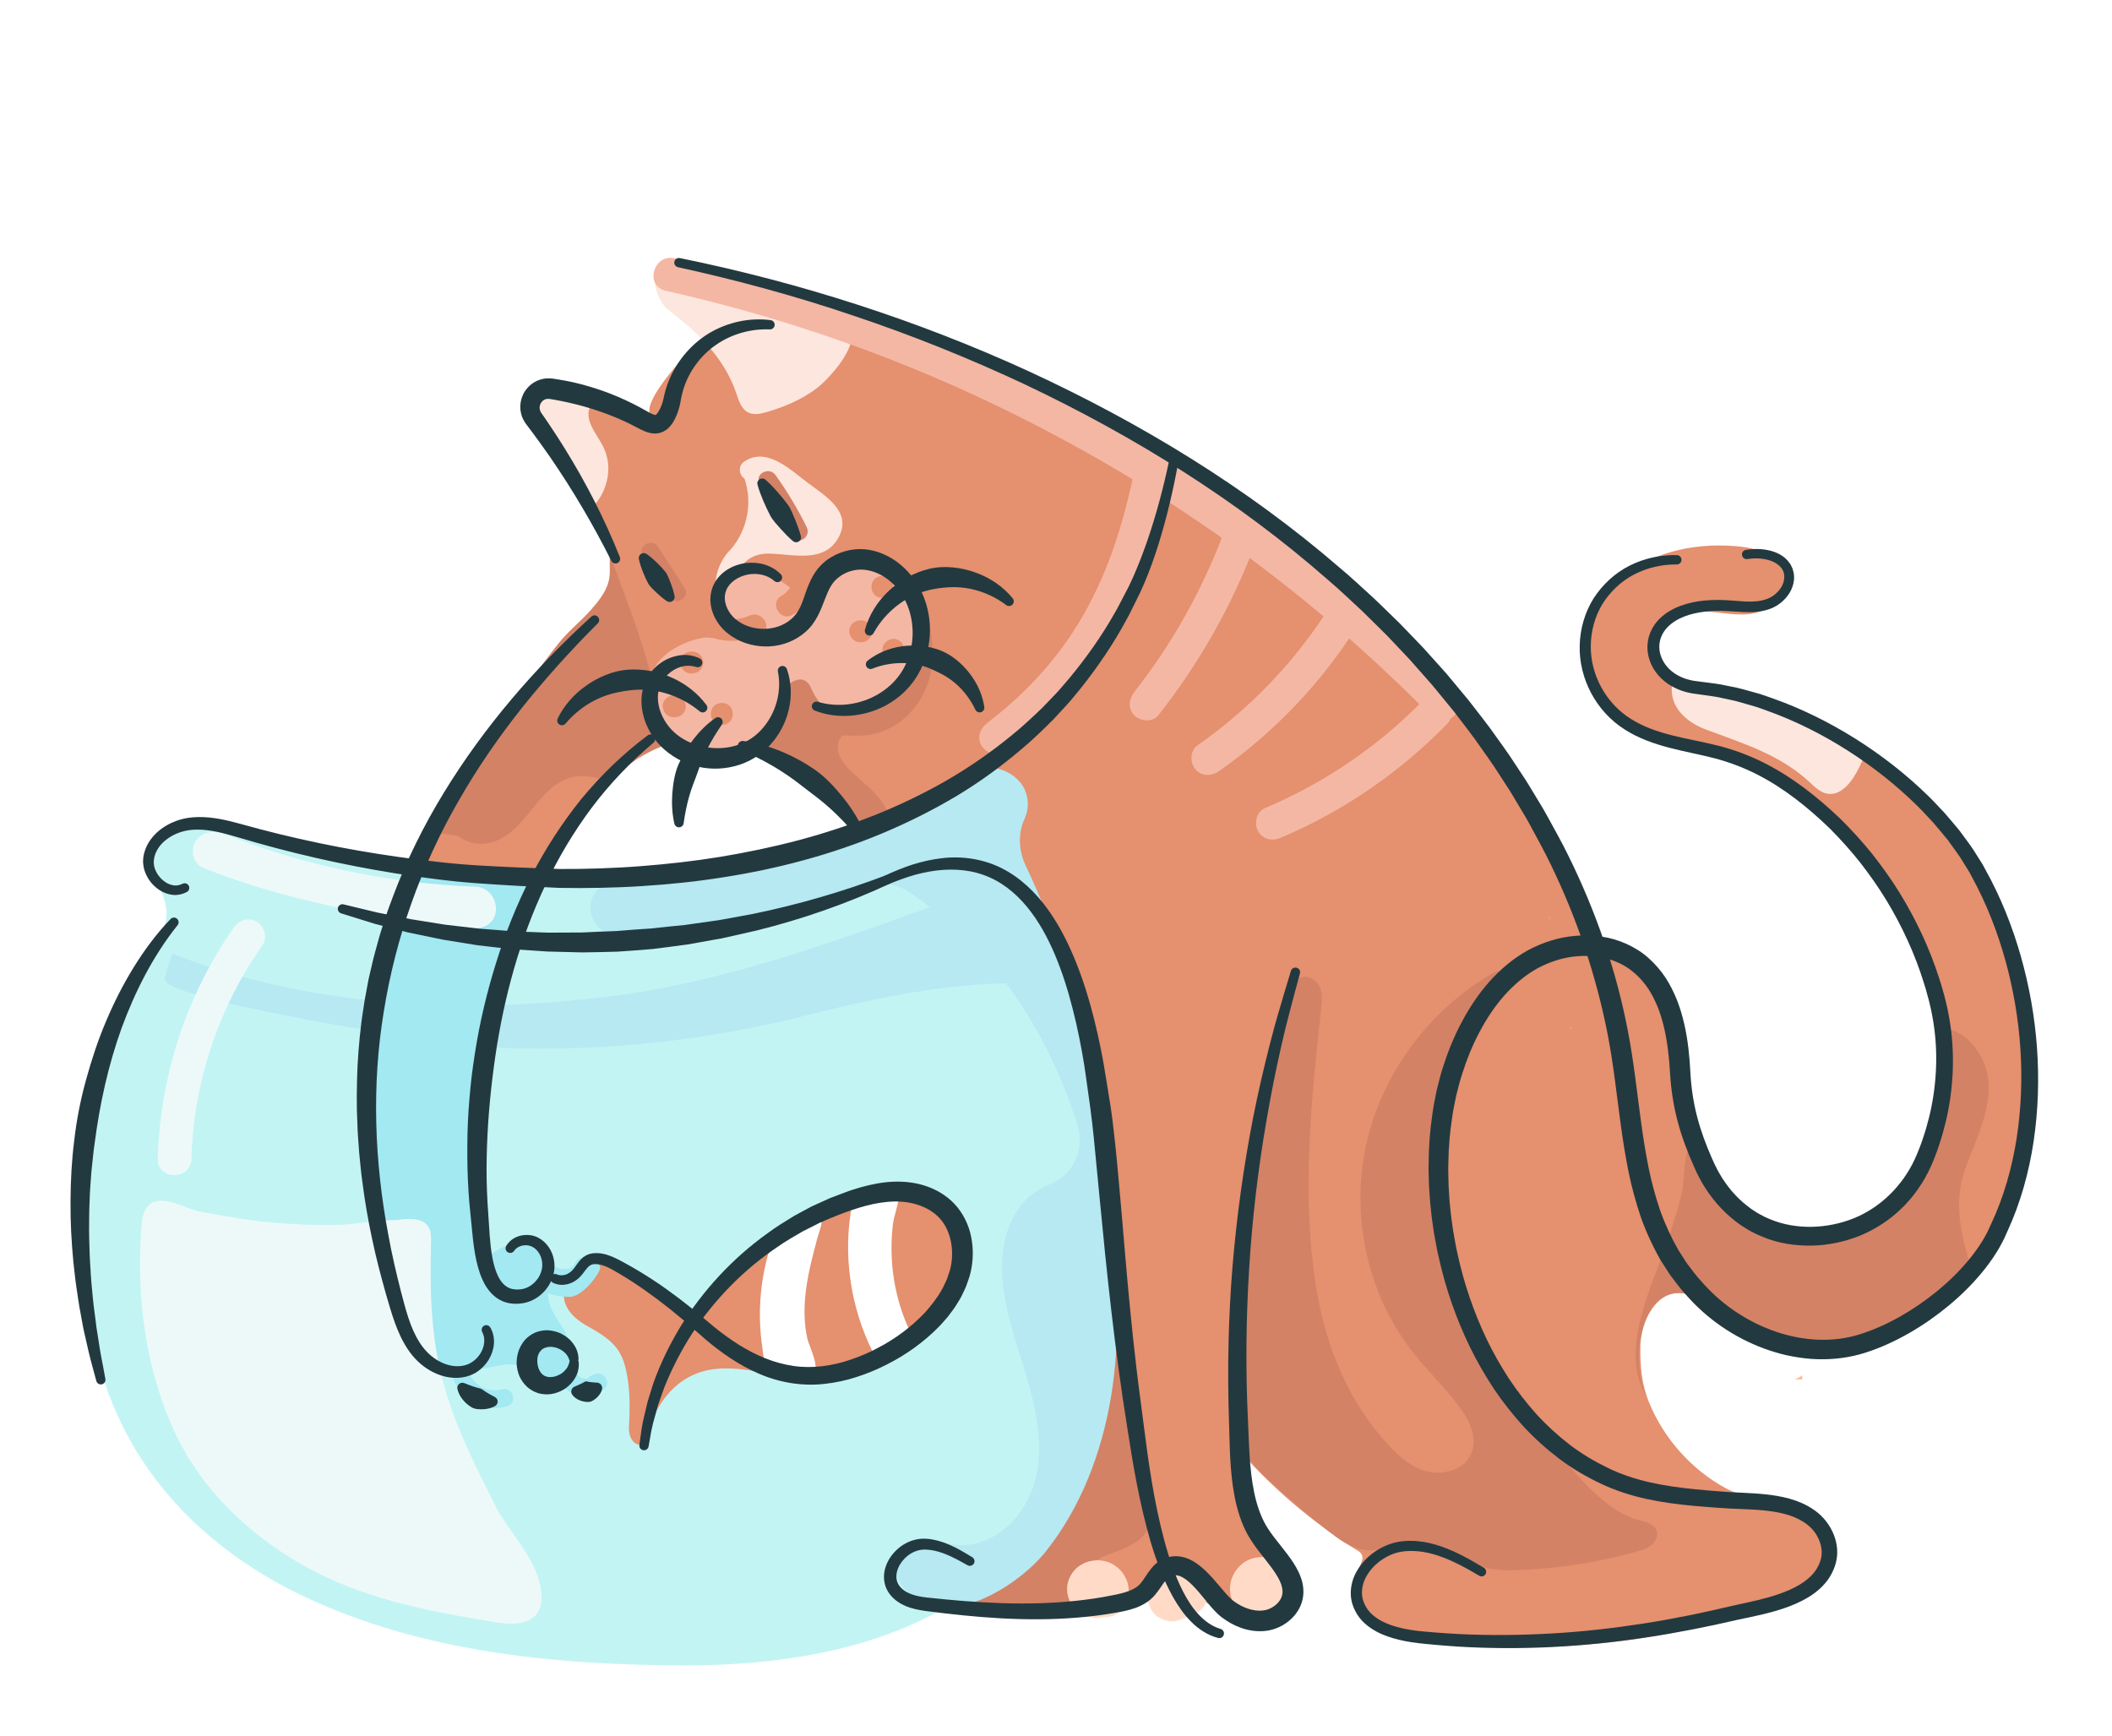<svg width="629" height="517" viewBox="0 0 629 517" fill="none" xmlns="http://www.w3.org/2000/svg">
<g filter="url(#filter0_d_29_866)">
<g filter="url(#filter1_d_29_866)">
<path d="M300.378 216.132C291.711 226.963 282.977 239.449 283.889 253.997C284.63 265.847 291.625 276.314 297.738 286.072C309.846 305.397 319.568 325.801 325.909 347.749C331.781 368.147 336.364 391.286 334.538 412.597C331.306 450.302 297.324 451.913 272.188 439.05C242.444 423.824 219.436 419.109 187.076 420.306C118.903 422.831 46.22 401.26 24.878 328.06C22.768 320.82 21.325 313.408 19.887 306.014C18.197 297.324 16.501 288.566 16.476 279.715C16.384 245.985 39.867 217.36 62.295 192.184C84.724 167.009 108.663 139.032 109.817 105.32C110.699 79.484 102.489 54.093 124.312 34.398C141.96 18.475 168.756 14.58 191.598 14.049C236.331 12.994 276.302 31.633 309.785 59.876C321.492 69.751 335.211 82.484 342.681 96.05C351.828 112.659 345.592 128.848 341.848 148.154C336.833 173.99 316.687 195.739 300.378 216.132Z" fill="white"/>
</g>
<path d="M327.13 337.923C317.162 359.296 307.2 380.664 297.232 402.037C291.686 413.937 285.826 426.237 275.722 434.613C271.898 437.779 267.549 440.309 264.015 443.803C260.486 447.296 257.779 452.135 258.476 457.048C259.154 461.788 260.85 467.299 265.162 469.379C269.474 471.459 280.158 471.614 284.901 472.206C295.591 473.527 302.648 473.638 313.313 472.114C323.978 470.589 336.235 468.528 342.619 459.85C348.208 452.252 348.368 439.865 349.355 430.477C351.532 409.659 350.613 388.521 346.635 367.968C345.561 362.432 344.223 356.815 341.225 352.038C338.227 347.261 333.268 343.391 327.642 343.052L327.13 337.923Z" fill="#D38266"/>
<path d="M199.314 489C160.811 489 120.278 485.075 85.087 468.268C62.647 457.554 43.259 440.927 31.922 418.535C22.546 400.019 19.128 379.084 19.603 358.469C20.035 339.645 20.948 322.166 26.691 304.236C29.461 295.602 35.185 285.98 39.016 277.765C42.519 270.253 48.311 267.63 41.31 255.07C33.785 241.56 49.354 234.796 62.443 239.363C75.532 243.93 158.997 263.113 216.111 250.176C231.316 246.732 239.927 250.127 244.362 256.965L298.262 250.522C298.262 250.522 305.004 265.89 311.721 288.825C313.048 293.324 314.361 298.114 315.638 303.138C318.938 316.228 321.887 330.899 323.589 346.101C325.409 362.351 325.804 379.201 323.657 395.378C322.201 406.432 319.555 417.177 315.385 427.213C308.125 444.698 296.22 460.016 277.807 471.021C259.049 482.254 233.537 489 199.314 489Z" fill="#C3F4F4"/>
<path d="M277.573 378.892C274.464 384.046 270.048 388.422 265.15 391.977C263.953 392.841 262.744 393.668 261.51 394.421C259.154 395.884 256.693 397.167 254.164 398.272C248.328 400.803 242.074 402.352 235.726 402.827C223.544 403.741 211.262 396.927 199.82 403.321C193.571 406.814 189.297 413.745 187.755 420.621C187.545 421.553 187.304 422.602 186.478 423.083C185.762 423.497 184.812 423.3 184.146 422.806C182.407 421.51 182.215 419.294 182.339 417.3C182.598 413.054 182.616 408.863 182.074 404.636C181.734 401.975 181.204 399.309 180.075 396.884C178.021 392.483 173.808 390.138 169.743 387.848C165.123 385.243 161.409 381.114 163.519 375.485C165.986 368.9 174.135 367.221 180.124 369.653C186.583 372.276 191.85 377.744 197.186 382.089C198.074 382.811 199.123 383.583 200.252 383.373C200.992 383.237 201.59 382.7 202.139 382.188C203.86 382.188 209.005 375.812 210.387 374.529C213.125 371.986 215.821 369.486 218.825 367.252C225.727 362.117 233.136 357.655 240.914 353.97C252.69 348.391 273.841 342.644 280.608 358.673C283.421 365.351 281.175 372.986 277.573 378.892Z" fill="#E5906E"/>
<path d="M340.839 265.961C338.76 262.208 335.244 259.258 331.857 256.499C327.854 253.234 323.567 249.852 318.453 249.142C314.228 248.556 309.996 249.889 305.95 251.228C262.993 265.455 221.381 284.23 176.062 289.828C133.222 295.117 87.181 293.037 46.611 277.12C45.994 276.879 44.458 282.946 44.033 284.372C42.09 290.895 130.273 304.356 138.336 304.819C170.714 306.689 203.474 303.437 234.915 295.481C261.155 288.84 288.025 283.477 315.178 286.902C320.211 287.538 325.849 288.883 328.372 293.309C329.581 295.432 331.506 300.487 334.886 298.314C336.077 297.549 336.718 296.185 337.273 294.882C339.105 290.544 340.58 286.05 341.671 281.465C342.671 277.286 343.337 272.842 342.048 268.744C341.733 267.769 341.326 266.843 340.839 265.961Z" fill="#B6E9F2"/>
<path d="M267.327 392.082C266.137 392.952 264.915 393.767 263.676 394.538C262.319 395.378 261.06 396.415 259.666 397.198C258.58 397.809 257.143 398.093 256.132 397.359C255.589 396.964 255.262 396.347 254.966 395.748C248.248 382.293 245.904 366.487 248.791 351.692C248.939 350.939 254.485 349.662 255.299 349.44C257.612 348.804 260.246 348.088 262.658 348.224C262.96 350.939 261.264 354.815 260.918 357.685C260.505 361.16 260.4 364.672 260.604 368.165C261.097 376.491 263.324 384.756 267.327 392.082Z" fill="white"/>
<path d="M234.629 385.095C234.709 387.391 234.98 389.675 235.498 391.909C235.93 393.767 239.489 400.741 237.114 402.247C236.201 402.827 233.037 402.506 231.884 402.469C229.206 402.377 226.542 402.087 223.908 401.599C222.686 401.371 222.224 395.563 222.082 394.637C221.607 391.545 221.354 388.416 221.317 385.286C221.249 379.028 222.051 372.764 223.723 366.734C224.013 365.697 224.333 364.641 224.969 363.765C226.542 361.605 229.601 360.895 231.834 359.605C233.592 358.593 235.116 357.179 236.966 356.321C241.519 354.204 239.101 359.204 238.404 361.833C236.837 367.752 235.258 373.714 234.758 379.818C234.622 381.571 234.567 383.336 234.629 385.095Z" fill="white"/>
<path d="M71.443 267.525C68.945 266.063 66.156 267.106 64.602 269.322C50.483 289.417 42.649 313.599 42.007 338.133C41.841 344.576 51.84 344.57 52.012 338.133C52.611 315.266 60.105 293.071 73.238 274.37C74.792 272.161 73.639 268.809 71.443 267.525Z" fill="#EDF9F9"/>
<path d="M334.477 163.108C333.977 164.151 333.453 165.219 332.935 166.262C317.477 197.023 291.995 223.674 260.53 237.616C258.099 238.69 255.447 239.079 252.856 239.585C250.919 239.968 252.85 241.171 250.919 239.968C249.815 239.283 248.686 237.592 247.915 236.542C242.703 229.414 233.043 223.427 225.549 218.705C215.944 212.657 203.836 210.207 193.127 214.774C176.047 221.983 168.232 233.969 158.479 249.281C157.517 250.793 156.438 252.373 154.784 253.065C153.421 253.632 151.885 253.509 150.417 253.373C139.826 252.392 129.235 251.404 118.644 250.423C132.054 221.927 150.405 198.35 170.878 174.742C173.136 172.144 175.393 169.391 176.362 166.089C177.7 161.547 176.392 156.609 174.27 152.375C167.744 139.334 159.614 127.866 154.84 113.875C154.451 112.739 154.1 111.412 154.76 110.412C155.426 109.4 156.814 109.215 158.023 109.159C168.959 108.69 180.019 111.56 189.352 117.288C183.881 113.93 202.688 94.63 205.236 93.038C225.154 80.571 251.437 88.298 272.793 94.019C286.579 97.716 301.124 105.462 313.671 112.295C321.998 116.843 336.845 125.046 343.483 130.854C343.766 131.094 344.025 131.335 344.266 131.57C351.366 138.309 337.913 155.801 334.477 163.108Z" fill="#E5906E"/>
<path d="M245.423 212.577C243.505 215.521 244.917 218.742 247.015 221.137C250.716 225.377 255.768 228.247 258.574 233.296C259.117 234.271 260.03 235.894 260.32 236.869C260.332 236.906 254.33 240.029 253.775 240.32C252.215 241.134 252.696 241.326 250.833 240.702C248.896 240.048 247.588 236.444 246.564 234.851C239.304 223.575 225 215.508 211.577 212.916C211.337 212.867 211.096 212.823 210.855 212.78C210.738 212.756 210.627 212.737 210.51 212.725C210.177 212.669 209.838 212.614 209.498 212.564C208.795 206.442 211.904 200.603 215.408 195.814C218.985 190.925 223.161 186.389 227.948 182.661C233.043 178.693 238.934 175.662 245.3 174.372C248.76 173.669 252.196 173.601 255.712 173.885C259.389 174.187 264.7 174.44 265.767 169.842C265.847 169.496 266.1 169.342 266.365 169.33C266.402 168.712 267.315 168.33 267.691 169.003C274.026 180.408 275.5 195.443 265.841 205.504C262.38 209.102 257.883 211.453 252.899 211.959C250.574 212.2 248.187 212.095 245.818 212.009C245.688 212.2 245.553 212.385 245.423 212.577Z" fill="#D38266"/>
<path d="M244.794 152.98C240.599 160.788 231.433 158.109 224.407 157.881C221.046 157.77 218.122 158.751 215.975 161.423C214.236 163.571 213.323 166.447 213.828 169.194C214.495 172.798 208.986 174.335 208.314 170.712C207.487 166.225 208.591 161.578 211.38 158.016C211.417 157.942 211.466 157.862 211.534 157.794C211.583 157.745 211.626 157.702 211.67 157.652C211.996 157.263 212.336 156.899 212.7 156.541C217.604 150.814 219.176 142.691 216.728 135.563C215.204 134.563 214.6 131.897 216.604 130.508C223.303 125.891 230.477 132.983 235.547 136.779C240.692 140.636 248.871 145.395 244.794 152.98Z" fill="#FCE6DE"/>
<path d="M194.022 214.422C187.897 217.027 179.452 220.23 174.893 225.451C172.272 224.458 172.272 224.458 169.558 224.204C163.019 223.587 158.424 227.877 154.569 232.611C151.293 236.629 148.092 241.091 143.2 243.251C139.234 245.004 134.86 244.59 131.369 241.992C131.172 241.844 123.819 240.85 123.634 240.696C123.338 240.455 126.749 233.666 126.959 233.092C127.699 231.074 129.71 228.951 130.518 226.963C132.128 222.982 136.217 220.563 138.093 216.706C141.855 208.984 148.425 202.738 153.211 195.616C155.685 191.938 158.35 188.389 161.101 184.914C164.086 181.143 167.787 178.118 171.1 174.656C173.493 172.163 175.615 169.243 176.343 165.861C176.88 163.374 176.392 160.812 176.707 158.3C181.944 172.922 187.964 187.525 190.907 202.831C191.635 206.614 193.51 210.342 194.022 214.422Z" fill="#D38266"/>
<path d="M176.17 132.921C176.047 137.6 173.839 142.259 170.156 145.173C165.653 137.124 161.156 129.076 156.66 121.034C156.061 120.435 155.666 119.257 155.253 118.516C154.494 117.164 153.705 115.825 152.909 114.492C152.101 113.14 150.738 111.998 150.756 110.301C150.763 109.968 150.83 109.61 151.09 109.4C151.268 109.258 151.503 109.215 151.725 109.184C155.21 108.647 158.874 108.74 162.384 108.943C164.197 109.048 166.005 109.239 167.794 109.511C168.256 109.585 173.098 110.634 173.117 110.585C172.543 111.85 171.766 112.992 170.791 113.905C168.861 118.207 172.673 122.151 174.523 125.786C175.658 128.002 176.238 130.428 176.17 132.921Z" fill="#FCE6DE"/>
<path d="M243.523 103.382C241.593 105.703 239.575 107.622 238.336 108.567C233.907 111.943 228.694 114.177 223.346 115.732C221.514 116.263 219.466 116.708 217.776 115.831C215.765 114.794 215.031 112.356 214.31 110.215C210.664 99.401 202.565 91.773 193.719 85.014C191.696 83.472 189.241 77.849 190.351 75.43C188.668 71.547 194.768 68.424 199.271 71.233C207.389 76.294 216.87 78.559 225.974 81.126C230.644 82.441 235.313 83.811 239.804 85.656C241.987 86.551 244.115 87.564 246.17 88.724C251.357 91.649 247.644 98.426 243.523 103.382Z" fill="#FCE6DE"/>
<path d="M592.446 352.878C591.792 354.334 591.102 355.772 590.361 357.186C588.098 361.494 585.316 365.758 582.12 369.801C582.009 369.931 581.904 370.06 581.818 370.19C574.558 379.306 565.188 387.157 554.967 391.137C547.398 394.094 540.052 395.489 531.94 394.946C522.503 394.316 513.287 389.027 505.65 383.435C504.713 382.737 503.781 382.021 502.825 381.324C500.5 379.627 498.045 378.17 495.238 378.084C487.935 377.911 483.604 386.897 483.543 394.223C483.475 399.858 483.931 405.407 486.109 410.647C490.458 421.374 498.742 430.663 508.827 436.168C518.826 441.63 548.681 445.346 538.442 462.862C536.745 465.8 534.377 467.232 531.311 468.429C523.002 471.756 514.502 474.477 505.805 476.588C475.82 483.853 444.731 486.031 414.53 480.088C408.769 478.958 400.948 476.033 398.536 470.675C397.08 467.435 398.918 462.658 400.115 459.22C400.263 458.788 400.429 458.356 400.602 457.93C401.04 456.869 400.658 455.653 399.677 455.048C387.63 447.586 376.582 438.513 366.929 428.132C366.189 436.724 366.941 440.865 368.792 447.605C369.445 449.956 373.103 453.19 373.8 455.542C375.799 462.047 371.45 468.509 365.319 470.49C362.142 471.515 358.558 471.774 355.338 470.774C352.384 469.836 350.077 467.207 349.121 464.312C348.559 462.745 348.084 462.961 346.653 463.325C345.296 463.664 343.896 463.775 342.502 463.621C341.392 463.504 340.263 463.226 339.183 463.485C337.721 463.837 336.673 465.078 335.599 466.133C332.207 469.447 327.525 471.361 322.788 471.391C322.565 471.391 322.325 471.385 322.14 471.256C321.881 471.077 321.825 470.725 321.782 470.416C321.35 466.898 318.001 461.529 320.894 458.369C321.77 457.412 322.973 456.832 324.182 456.363C331.14 453.684 339.146 451.573 336.993 442.198C335.606 436.156 334.273 430.132 333.638 423.935C332.898 416.8 330.837 409.69 330.035 402.58C328.425 388.311 328.185 374.053 325.335 359.975C324.681 356.735 323.966 353.495 323.207 350.291C315.663 318.376 302.66 288.442 277.437 266.816C272.978 262.989 268.197 259.811 263.262 256.657C257.89 253.262 251.197 251.83 246.435 247.498C245.176 246.343 244.066 244.93 243.326 243.362C256.415 239.079 268.505 239.4 275.568 224.914C276.222 223.569 277.894 222.149 279.201 221.52C282.878 219.711 286.289 218.341 289.7 215.909C299.742 208.75 309.223 200.726 317.267 191.37C332.071 174.181 339.313 153.122 343.643 131.15C348.732 133.088 353.623 136.742 357.732 139.136C365.991 143.92 374.127 148.993 381.801 154.69C415.635 179.729 442.831 213.496 459.856 251.997C462.903 258.848 466.462 265.1 468.486 273.08C468.813 274.364 469.664 275.271 471.002 275.79C471.872 276.129 472.822 276.191 473.76 276.265C475.869 276.432 478.022 276.679 479.947 277.561C483.925 279.394 487.873 283.764 489.835 287.683C491.852 291.713 492.154 295.583 493.616 299.86C495.09 304.156 495.695 308.513 496.145 313.007C497.039 321.937 497.311 331.14 501.234 339.398C501.394 339.737 501.561 340.077 501.733 340.41C503.448 343.762 505.626 346.804 508.081 349.458C510.56 352.112 513.367 354.377 516.383 356.179C517.667 356.963 518.993 357.661 520.344 358.247C524.02 359.858 527.912 360.833 531.934 361.074C537.541 361.376 543.37 360.228 548.977 357.309C560.913 351.063 568.784 338.577 571.591 325.418C572.202 322.61 572.59 319.765 572.788 316.889C573.201 311.038 572.831 305.144 571.918 299.286C571.221 294.633 570.154 290.041 568.852 285.535C567.742 281.727 566.459 277.962 564.941 274.265C554.874 249.312 536.067 227.383 510.696 219.181C496.496 214.589 479.213 213.348 470.972 200.887C464.014 190.382 467.338 175.193 476.431 166.447C485.517 157.683 498.958 154.659 511.523 155.634C515.026 155.893 518.61 156.48 521.614 158.313C524.612 160.14 526.919 163.448 526.679 166.972C526.308 172.15 520.701 175.477 515.501 175.934C510.326 176.372 505.175 174.891 499.975 174.934C494.757 175.002 488.909 177.304 487.367 182.266C485.998 186.815 488.909 191.728 492.869 194.32C493.11 194.474 493.351 194.622 493.585 194.733C497.409 197.017 501.912 197.801 506.261 198.801C507.26 199.041 508.26 199.282 509.259 199.541C510.258 199.801 511.239 200.066 512.238 200.344C516.198 201.473 520.085 202.825 523.915 204.349C533.069 208.028 541.767 212.811 549.767 218.576C550.137 218.835 550.507 219.1 550.853 219.36C557.311 224.081 563.313 229.475 568.704 235.413C579.227 247.01 587.4 260.693 592.749 275.419C595.79 283.727 597.899 292.368 599.053 301.157C601.323 318.635 599.645 336.824 592.446 352.878Z" fill="#E5906E"/>
<path d="M175.004 406.592C170.872 409.857 164.962 409.178 162.131 405.247C160.324 406.074 158.195 406.228 156.259 405.376C154.735 404.722 153.606 403.617 152.804 402.29C150.022 397.655 143.934 399.747 139.715 400.463C138.734 400.618 137.803 400.704 136.865 400.747C136.236 401.229 135.539 401.617 134.78 401.901C136.15 405.642 140.282 407.95 144.563 406.777C147.845 405.882 149.239 410.974 145.976 411.869C138.278 413.955 131.344 409.258 129.58 402.383C124.861 401.772 120.358 398.643 118.428 394.335C117.885 393.137 117.601 391.853 117.515 390.551C113.752 385.675 110.995 379.719 109.687 373.998C107.904 366.252 107.54 358.167 106.449 350.31C99.164 297.793 112.925 271.476 118.557 251.46C124.146 252.133 137.13 253.83 142.744 254.305C148.178 254.762 148.486 253.762 153.878 254.589C153.81 256.589 153.279 259.033 152.625 261.014C148.258 274.179 138.086 303.872 137.05 333.757C136.723 343.194 138.82 357.309 141.152 366.468C141.633 366.166 142.133 365.882 142.633 365.598C145.396 364.012 148.98 362.444 152.218 363.012C154.174 363.209 156.043 364.271 157.239 366.19C157.825 367.129 158.177 368.104 158.306 369.128C160.934 370.893 164.783 372.436 166.461 368.888C167.917 365.82 174.986 368.344 173.549 371.387C172.136 374.368 167.911 379.176 164.715 379.263C162.495 379.306 158.146 378.676 158.146 377.652V377.676C158.146 382.441 160.435 384.879 162.976 389.101C163.889 390.625 164.296 392.236 164.555 393.952C166.295 395.803 166.899 398.544 166.116 401C166.745 402.784 168.367 404.025 170.168 403.5C170.452 403.068 170.872 402.698 171.501 402.5C171.828 402.414 172.136 402.303 172.457 402.216C174.85 401.457 177.132 404.919 175.004 406.592Z" fill="#A2E9F2"/>
<path d="M481.643 455.332C469.516 458.671 456.969 460.467 444.398 460.671C433.807 460.844 427.515 455.128 417.979 453.573C412.217 452.629 406.314 455.579 400.584 454.474C396.846 453.752 393.669 451.394 390.683 449.055C384.996 444.599 379.463 439.927 374.127 435.051C370.815 432.033 367.527 428.86 365.442 424.898C364.893 423.855 364.443 422.781 364.067 421.689C363.999 419.726 363.943 417.806 363.863 415.992C363.314 402.679 363.437 389.329 364.208 376.022C365.843 347.73 371.857 319.938 377.372 292.219C377.853 289.8 378.587 286.418 380.734 284.881C383.824 282.671 387.685 284.609 388.487 288.195C388.839 289.769 388.672 291.411 388.5 293.016C385.588 320.253 382.646 347.107 386.668 374.424C389.228 391.81 395.303 408.197 406.912 421.608C410.435 425.682 414.475 429.675 419.65 431.15C424.832 432.632 431.346 430.675 433.301 425.657C435.114 420.997 432.511 415.819 429.514 411.82C425.239 406.123 420.045 401.192 415.659 395.587C402.231 378.436 397.203 355.124 401.891 333.856C406.579 312.593 420.767 293.695 439.63 282.838C440.561 282.301 441.887 281.844 442.584 282.653C443.374 283.554 442.492 284.9 441.672 285.776C424.431 303.959 419.934 331.424 424.085 356.149C427.182 374.603 435.404 391.421 446.057 406.654C454.434 418.64 468.072 441.68 483 445.722C485.023 446.272 487.472 446.734 488.299 448.666C488.94 450.172 488.2 451.987 486.96 453.061C485.726 454.135 484.104 454.635 482.525 455.079C482.223 455.172 481.933 455.252 481.643 455.332Z" fill="#D38266"/>
<path d="M156.271 468.978C156.259 469.663 156.191 470.348 156.03 471.015C154.581 477.218 147.555 476.958 142.589 476.15C122.585 472.891 102.84 469.206 85.032 459.047C69.043 449.931 55.096 436.668 47.201 419.856C38.349 401.006 35.555 379.238 37.097 358.593C37.245 356.612 37.467 354.544 38.559 352.884C42.05 347.563 50.334 353.161 54.782 353.933C61.758 355.149 68.723 356.482 75.779 357.099C82.046 357.648 88.344 357.938 94.636 357.846C100.872 357.753 107.176 356.346 113.351 356.346C116.75 355.828 121.068 355.605 122.727 358.617C123.424 359.889 123.412 361.413 123.375 362.864C123.023 376.498 123.208 389.446 126.484 402.796C130.092 417.374 136.736 429.848 143.379 443.142C148.055 451.036 156.407 459.356 156.271 468.978Z" fill="#EDF9F9"/>
<path d="M327.364 396.242C327.075 400.439 326.606 404.642 325.915 408.839C323.151 425.577 316.94 441.97 306.349 455.221C297.67 466.084 272.971 481.631 262.405 463.374C260.795 460.59 260.961 457.017 263.046 454.567C267.111 449.783 274.476 452.826 280.626 453.153C291.224 453.715 300.439 444.519 303.209 434.261C305.979 424.009 303.721 413.097 300.692 402.92C297.664 392.742 293.839 382.608 293.451 371.992C293.179 364.512 294.851 356.605 299.872 351.057C301.994 348.711 304.683 346.909 307.619 345.755C314.226 343.157 317.914 335.997 316.169 329.115C316.156 329.054 316.138 329.004 316.132 328.973C314.176 322.468 311.765 316.093 308.915 309.921C303.246 297.657 295.807 286.152 286.548 276.29C280.312 269.642 273.317 263.699 265.699 258.681C265.68 258.669 265.649 258.65 265.631 258.632C260.881 255.533 254.867 255.188 249.661 257.428C239.144 261.946 228.238 265.526 217.018 268.025C208.388 269.939 199.635 271.266 190.833 271.945C185.059 272.401 177.151 273.728 172.901 268.711C170.23 265.557 170.033 261.477 172.778 258.224C177.86 252.194 187.995 254.638 194.848 254.342C215.765 253.46 236.041 246.985 255.071 238.598C264.601 234.394 273.804 229.284 282.613 223.748C285.721 221.804 288.275 221.044 291.908 221.865C295.48 222.668 298.836 224.976 300.291 228.408C301.525 231.333 301.315 234.357 300.119 236.925C298.102 241.301 298.41 246.43 300.47 250.787C301.784 253.583 303.061 256.397 304.276 259.249C307.292 266.328 309.939 273.556 312.233 280.888C317.945 299.114 321.56 317.889 323.75 336.787C326.057 356.544 328.728 376.399 327.364 396.242Z" fill="#B6E9F2"/>
<path d="M354.598 465.442C354.431 464.923 354.209 464.417 353.95 463.93C353.383 462.245 352.322 460.628 350.712 459.776C350.144 459.535 349.577 459.294 349.003 459.054C347.739 458.714 346.468 458.714 345.204 459.054C343.939 459.257 342.674 459.455 341.41 459.652C339.825 459.905 337.869 461.553 337.141 462.936C336.253 464.621 335.865 466.577 336.42 468.447C336.636 469.17 336.845 469.892 337.061 470.614C337.555 472.28 338.77 474.052 340.343 474.885C341.965 475.743 344.062 476.261 345.851 475.607C347.103 475.15 348.349 474.687 349.602 474.231C351.378 473.576 352.889 472.626 353.87 470.947C354.777 469.416 355.153 467.164 354.598 465.442Z" fill="#FFDBC7"/>
<path d="M380.222 463.541C379.605 461.313 378.02 459.109 375.959 457.992C373.683 456.758 371.302 456.455 368.767 456.961C364.486 457.819 361.303 461.887 361.322 466.213C361.328 468.447 362.142 470.496 363.481 472.237C364.764 473.897 366.688 475.409 368.829 475.736C370.229 475.946 371.512 476.014 372.777 475.669C373.831 475.613 374.886 475.311 375.855 474.693C379.586 472.293 381.425 467.861 380.222 463.541Z" fill="#FFDBC7"/>
<path d="M330.948 464.973C330.788 464.115 330.43 463.318 330.023 462.541C329.252 461.053 327.889 459.72 326.439 458.893C324.354 457.708 321.881 457.449 319.561 457.986C317.933 458.369 316.144 459.368 315.034 460.621C313.128 462.775 312.332 465.547 313.06 468.367C313.634 470.577 315.089 472.218 316.909 473.496C318.198 474.403 319.999 474.879 321.566 474.909C322.306 474.922 323.053 474.817 323.768 474.626C325.119 474.687 326.482 474.428 327.636 473.687C329.092 472.749 330.652 471.206 330.918 469.416C331.214 467.448 331.312 466.917 330.948 464.973Z" fill="#FFDBC7"/>
<path d="M428.268 199.146C403.674 174.138 377.267 151.055 347.739 132.131C318.198 113.202 285.487 98.463 252.511 86.49C234.005 79.768 215.075 74.238 195.866 69.93C189.593 68.523 186.916 78.17 193.208 79.583C226.727 87.101 259.395 98.34 290.403 113.134C321.387 127.922 350.86 146.08 377.828 167.342C393.089 179.371 407.573 192.37 421.192 206.219C425.714 210.824 432.789 203.745 428.268 199.146Z" fill="#F4B7A4"/>
<path d="M398.184 172.255C396.075 170.755 392.651 171.138 391.208 173.44C380.9 189.851 367.478 203.917 351.6 215.014C349.386 216.564 349.349 220.119 350.971 222.063C352.834 224.285 355.795 224.242 358.016 222.692C374.516 211.163 388.654 196.283 399.362 179.236C400.8 176.946 400.473 173.878 398.184 172.255Z" fill="#F4B7A4"/>
<path d="M426.183 201.615C424.431 199.708 421.007 199.369 419.114 201.313C405.605 215.206 389.542 226.155 371.697 233.691C369.205 234.74 368.428 238.209 369.612 240.455C370.969 243.017 373.874 243.597 376.373 242.541C394.915 234.715 411.847 223.124 425.88 208.688C427.762 206.75 428.083 203.689 426.183 201.615Z" fill="#F4B7A4"/>
<path d="M365.3 148.956C362.488 148.185 360.107 149.913 359.144 152.449C352.815 169.151 343.908 184.988 332.861 199.023C331.189 201.146 330.794 204.028 332.861 206.102C334.594 207.837 338.252 208.238 339.936 206.102C352.125 190.611 361.803 173.551 368.792 155.109C369.748 152.585 367.731 149.629 365.3 148.956Z" fill="#F4B7A4"/>
<path d="M338.542 131.835C336.05 131.15 332.959 132.674 332.386 135.328C325.755 166.157 314.189 189.006 289.114 208.238C286.974 209.879 285.833 212.546 287.319 215.082C288.553 217.193 292.007 218.533 294.16 216.878C315.49 200.523 325.909 184.253 335.68 159.189C338.363 152.301 340.479 145.21 342.027 137.982C342.601 135.353 341.25 132.576 338.542 131.835Z" fill="#F4B7A4"/>
<path d="M267.821 192.413C266.692 194.573 265.242 196.56 263.497 198.276C259.82 201.887 254.947 204.152 249.864 204.855C244.418 205.615 239.076 204.139 233.95 206.849C230.008 208.935 227.091 211.706 223.605 214.428C220.238 217.057 216.462 219.224 212.169 219.798C201.948 221.156 191.986 216.243 188.575 206.189C187.107 201.868 187.341 196.962 189.377 192.869C191.511 188.58 195.539 185.815 199.913 184.173C203.959 182.649 208.32 182.278 212.558 181.612C224.685 179.717 235.572 172.965 241.704 162.158C242.555 160.652 243.363 159.029 244.794 158.06C246.546 156.868 248.853 156.93 250.938 157.307C259.58 158.881 267.093 165.565 269.671 173.971C271.528 180.032 270.757 186.802 267.821 192.413Z" fill="#F4B7A4"/>
<path d="M229.817 167.62C226.122 164.867 219.713 161.825 215.062 162.497C211.922 162.954 208.943 165.083 207.993 168.114C206.889 171.656 208.641 175.446 210.744 178.495C212.632 181.235 214.939 183.815 217.949 185.235C223.926 188.049 229.459 184.395 232.753 179.483C234.382 177.057 234.234 173.767 232.957 171.231C232.235 169.768 231.119 168.589 229.817 167.62Z" fill="#F4B7A4"/>
<path d="M432.974 456.289C432.931 456.282 432.888 456.282 432.851 456.276C432.857 456.276 432.869 456.276 432.875 456.282C432.906 456.282 432.937 456.289 432.974 456.289Z" fill="#FFBB95"/>
<path d="M433.572 456.369C433.585 456.369 433.591 456.369 433.603 456.375C433.591 456.369 433.579 456.369 433.572 456.369Z" fill="#FFBB95"/>
<path d="M432.974 456.289C433.048 456.295 433.122 456.307 433.202 456.313C433.122 456.307 433.048 456.301 432.974 456.289Z" fill="#FFBB95"/>
<path d="M433.202 456.319C433.276 456.332 433.356 456.338 433.43 456.35C433.356 456.338 433.276 456.326 433.202 456.319Z" fill="#FFBB95"/>
<path d="M433.431 456.344C433.48 456.35 433.529 456.356 433.572 456.363C433.523 456.363 433.474 456.35 433.431 456.344Z" fill="#FFBB95"/>
<path d="M513.034 441.896C513.163 442.087 513.349 442.328 513.527 442.507C513.361 442.34 513.194 442.118 513.034 441.896Z" fill="#FFBB95"/>
<path d="M456.328 266.378C456.42 266.538 456.525 266.692 456.624 266.847C456.648 266.711 456.513 266.303 456.056 265.736C456.068 265.797 456.081 265.859 456.093 265.915C456.18 266.081 456.254 266.248 456.328 266.378Z" fill="#FFBB95"/>
<path d="M515.816 446.191C516.248 447.864 516.186 447.012 515.816 446.191V446.191Z" fill="#FFBB95"/>
<path d="M462.379 298.78C462.336 298.756 462.299 298.725 462.255 298.7C462.996 299.576 463.31 299.663 463.199 299.459C463.187 299.447 463.168 299.428 463.156 299.416C462.922 299.206 462.632 299.002 462.379 298.78Z" fill="#FFBB95"/>
<path d="M327.704 161.75C327.728 161.689 327.747 161.633 327.771 161.572C327.21 162.775 327.087 163.09 327.136 163.01C327.229 162.806 327.321 162.608 327.414 162.411C327.512 162.189 327.605 161.967 327.704 161.75Z" fill="#FFBB95"/>
<path d="M313.233 186.426C313.282 186.364 313.325 186.303 313.374 186.241C313.473 186.105 313.572 185.969 313.67 185.84C313.578 185.963 313.387 186.21 313.072 186.63C313.103 186.593 313.128 186.562 313.152 186.525C313.177 186.494 313.202 186.463 313.233 186.426Z" fill="#FFBB95"/>
<path d="M428.002 436.742C427.848 436.736 427.725 436.754 427.657 436.81C427.719 436.767 427.842 436.748 428.002 436.742Z" fill="#FFBB95"/>
<path d="M530.719 403.253C530.336 403.469 529.942 403.667 529.547 403.852H531.743V402.611C531.416 402.833 531.077 403.049 530.719 403.253Z" fill="#FFBB95"/>
<path d="M235.27 150.042C232.593 144.592 229.49 139.408 225.949 134.47C223.988 131.736 219.411 134.366 221.397 137.131C224.938 142.062 228.041 147.253 230.718 152.702C232.217 155.751 236.763 153.085 235.27 150.042Z" fill="#D38266"/>
<path d="M198.882 168.145C196.261 164.059 193.639 159.973 191.018 155.881C189.192 153.029 184.627 155.677 186.465 158.541C189.087 162.627 191.709 166.713 194.33 170.805C196.156 173.656 200.721 171.008 198.882 168.145Z" fill="#D38266"/>
<path d="M218.258 176.347C216.012 177.366 213.662 177.625 211.38 177.279C211.355 177.273 211.337 177.261 211.312 177.248C210.64 177.038 209.961 176.909 209.276 176.773C208.055 176.372 206.871 175.816 205.766 175.082C203.762 173.749 201.837 175.033 201.208 176.804C200.776 176.89 200.338 176.946 199.906 177.057C195.854 178.143 197.575 184.439 201.64 183.352C203.595 182.828 205.495 182.741 207.407 183.044C208.296 183.315 209.202 183.513 210.109 183.649C210.208 183.661 210.313 183.679 210.411 183.686C214.125 184.186 217.955 183.612 221.545 181.976C225.364 180.248 222.051 174.619 218.258 176.347Z" fill="#E5906E"/>
<path d="M237.91 163.121C237.75 161.368 236.522 159.856 234.647 159.856C233.006 159.856 231.224 161.355 231.384 163.121C231.662 166.188 230.403 168.941 227.695 170.496C224.056 172.582 227.337 178.223 230.989 176.131C235.548 173.514 238.385 168.392 237.91 163.121Z" fill="#E5906E"/>
<path d="M257.809 164.553C253.461 164.553 253.461 171.076 257.809 171.076C262.158 171.082 262.158 164.553 257.809 164.553Z" fill="#E5906E"/>
<path d="M261.073 183.284C259.308 183.365 257.809 184.716 257.809 186.549V186.895C257.809 188.605 259.308 190.24 261.073 190.16C262.837 190.08 264.336 188.728 264.336 186.895V186.549C264.336 184.84 262.837 183.204 261.073 183.284Z" fill="#E5906E"/>
<path d="M251.524 177.754H251.178C249.47 177.754 247.835 179.254 247.915 181.019C247.995 182.785 249.346 184.284 251.178 184.284H251.524C253.232 184.284 254.867 182.785 254.787 181.019C254.707 179.248 253.356 177.754 251.524 177.754Z" fill="#E5906E"/>
<path d="M201.183 187.043H200.838C199.129 187.043 197.495 188.543 197.575 190.308C197.655 192.073 199.006 193.573 200.838 193.573H201.183C202.892 193.573 204.527 192.073 204.446 190.308C204.366 188.537 203.009 187.043 201.183 187.043Z" fill="#E5906E"/>
<path d="M195.983 200.097H195.638C193.929 200.097 192.295 201.597 192.375 203.362C192.455 205.127 193.806 206.627 195.638 206.627H195.983C197.692 206.627 199.32 205.127 199.246 203.362C199.166 201.59 197.809 200.097 195.983 200.097Z" fill="#E5906E"/>
<path d="M209.979 202.362C205.631 202.362 205.631 208.886 209.979 208.886C214.328 208.892 214.328 202.362 209.979 202.362Z" fill="#E5906E"/>
<path d="M549.791 218.674C549.835 218.977 549.724 219.372 549.532 219.829C547.879 223.482 544.684 229.661 539.879 229.463C537.467 229.377 535.555 227.482 533.791 225.828C525.05 217.712 513.897 214.342 502.979 210.25C497.872 208.336 492.783 204.288 492.869 198.282C492.894 196.999 493.153 195.801 493.585 194.758C497.409 197.042 501.912 197.826 506.261 198.825C507.26 199.066 508.259 199.307 509.259 199.566C510.258 199.825 511.239 200.091 512.238 200.368C516.198 201.498 520.084 202.825 523.915 204.374C533.069 208.053 541.766 212.836 549.767 218.6C549.791 218.631 549.791 218.65 549.791 218.674Z" fill="#FCE6DE"/>
<path d="M580.276 341.194C584.279 329.967 591.644 317.197 583.866 305.884C580.325 300.749 576.235 299.095 571.93 299.317C572.843 305.168 573.213 311.062 572.8 316.92C572.602 319.79 572.214 322.641 571.603 325.449C568.796 338.608 560.925 351.1 548.989 357.34C543.382 360.253 537.553 361.407 531.946 361.105C527.924 360.864 524.032 359.889 520.356 358.278C519.005 357.692 517.679 356.994 516.396 356.21C513.373 354.402 510.566 352.143 508.093 349.489C505.613 346.835 503.46 343.792 501.721 340.441C500.648 338.355 499.981 335.577 498.353 334.084C496.348 337.275 496.786 344.626 495.812 348.693C494.491 354.198 492.647 359.562 490.772 364.9C486.028 378.405 476.844 396.834 486.176 410.295C480.693 402.389 481.957 377.781 495.238 378.102C498.044 378.189 500.5 379.645 502.825 381.343C503.781 382.04 504.719 382.756 505.65 383.453C513.281 389.045 522.502 394.328 531.94 394.964C540.051 395.507 547.398 394.112 554.967 391.156C565.188 387.175 574.558 379.318 581.818 370.208C579.209 360.753 576.599 351.55 580.276 341.194Z" fill="#D38266"/>
<path d="M244.27 205.466C240.371 204.356 237.978 201.405 236.473 197.758C235.8 196.128 234.308 194.974 232.47 195.474C227.208 196.912 228.479 202.745 227.072 206.324C226.239 208.448 221.107 213.928 219.633 215.453C218.757 216.354 223.494 216.996 224.389 218.026C225.666 219.508 230.354 218.088 232.155 217.236C234.758 216.002 236.349 213.052 237.256 210.447C237.38 210.089 237.472 209.731 237.565 209.373C239.02 210.392 240.655 211.219 242.543 211.756C246.577 212.916 248.304 206.621 244.27 205.466Z" fill="#D38266"/>
<path d="M136.631 257.095C110.982 256.107 85.507 250.837 62.017 241.455C58.853 240.19 55.121 240.64 53.246 243.56C51.654 246.035 52.382 250.219 55.565 251.491C80.239 261.341 105.807 265.742 132.356 269.192C134.459 269.463 136.643 269.735 138.666 269.143C145.149 267.235 143.354 257.354 136.631 257.095Z" fill="#EDF9F9"/>
<path d="M50.637 258.669C49.526 259.255 48.268 259.582 47.01 259.57C45.758 259.514 44.567 259.175 43.488 258.669C41.372 257.576 39.682 255.854 38.633 253.731C38.121 252.67 37.733 251.509 37.652 250.275C37.56 249.67 37.646 249.041 37.671 248.417C37.788 247.837 37.856 247.244 38.053 246.689C38.707 244.405 40.114 242.437 41.779 240.906C43.463 239.369 45.437 238.24 47.54 237.474C49.644 236.703 51.92 236.363 54.079 236.345C58.458 236.283 62.61 237.289 66.533 238.357C82.04 242.708 97.776 245.992 113.684 248.226C117.663 248.781 121.641 249.275 125.632 249.726C127.65 249.935 129.63 250.17 131.597 250.33C133.571 250.503 135.576 250.633 137.581 250.762C145.6 251.244 153.668 251.552 161.718 251.812C165.616 251.836 169.663 251.775 173.654 251.639C177.651 251.491 181.654 251.299 185.639 250.985C193.615 250.374 201.566 249.491 209.443 248.207C217.32 246.905 225.135 245.276 232.833 243.245C234.758 242.739 236.67 242.171 238.582 241.628C240.476 241.017 242.395 240.486 244.276 239.838L249.926 237.919L255.496 235.783C262.874 232.821 270.054 229.383 276.938 225.427C283.809 221.446 290.342 216.903 296.467 211.861C299.57 209.38 302.438 206.633 305.319 203.905L309.445 199.615C310.808 198.171 312.054 196.622 313.362 195.128C318.439 189.018 323.065 182.513 326.982 175.57C328 173.86 328.857 172.052 329.801 170.299L331.183 167.645C331.596 166.75 332.034 165.867 332.435 164.954C334.051 161.325 335.464 157.591 336.778 153.813C339.368 146.24 341.428 138.464 343.106 130.607L343.082 130.872L343.088 130.848L343.205 130.317C343.365 129.582 344.087 129.113 344.815 129.274C345.537 129.428 345.999 130.132 345.864 130.848L345.857 130.872L345.833 131.144C344.371 139.149 342.508 147.092 340.09 154.9C338.875 158.8 337.505 162.67 335.902 166.46C335.507 167.41 335.069 168.348 334.656 169.293L333.292 172.051C332.361 173.872 331.516 175.749 330.504 177.532C326.618 184.76 321.979 191.58 316.86 198.011C315.533 199.585 314.281 201.214 312.9 202.738L308.711 207.275C305.787 210.17 302.864 213.07 299.705 215.712C293.457 221.063 286.795 225.951 279.726 230.167C272.657 234.376 265.279 238.042 257.705 241.221C242.536 247.559 226.566 251.769 210.405 254.287C202.324 255.577 194.188 256.416 186.04 256.916C181.969 257.187 177.885 257.329 173.808 257.422C169.724 257.508 165.684 257.521 161.502 257.441C153.403 257.076 145.322 256.663 137.211 256.07C135.181 255.916 133.152 255.762 131.104 255.552C129.044 255.354 127.02 255.089 125.016 254.854C120.981 254.355 116.947 253.793 112.932 253.145C96.869 250.577 80.955 246.93 65.422 242.251C61.592 241.128 57.811 240.122 54.079 240.085C52.197 240.054 50.415 240.283 48.706 240.856C46.997 241.43 45.375 242.307 44.043 243.461C41.366 245.739 39.891 249.374 41.409 252.398C41.736 253.176 42.266 253.861 42.821 254.509C43.407 255.132 44.086 255.651 44.814 256.064C45.554 256.435 46.331 256.669 47.102 256.731C47.873 256.749 48.607 256.57 49.311 256.243L49.409 256.194C50.1 255.873 50.921 256.169 51.248 256.86C51.556 257.533 51.285 258.329 50.637 258.669Z" fill="#233940"/>
<path d="M97.369 262.366L107.368 264.779L117.441 266.779L127.569 268.402L137.747 269.587C141.158 269.821 144.557 270.124 147.956 270.389L158.183 270.772L168.41 270.723C171.815 270.55 175.22 270.414 178.619 270.291C182.012 270 185.411 269.754 188.809 269.538C192.19 269.149 195.582 268.822 198.975 268.488L209.104 267.05L219.177 265.211C232.556 262.464 245.732 258.644 258.574 253.793C259.29 253.521 260.092 253.885 260.363 254.601C260.622 255.286 260.301 256.052 259.648 256.354C247.046 262.199 233.827 266.791 220.293 270.149L210.084 272.451L199.777 274.29C196.316 274.753 192.856 275.234 189.389 275.648C185.91 275.944 182.425 276.203 178.94 276.432C175.449 276.53 171.957 276.617 168.466 276.66L157.998 276.395L147.567 275.691C144.101 275.302 140.634 274.944 137.174 274.524L126.854 272.852L116.627 270.741L106.529 268.118L96.579 265.02C95.851 264.791 95.444 264.02 95.666 263.285C95.882 262.588 96.604 262.181 97.307 262.347L97.369 262.366Z" fill="#233940"/>
<path d="M514.922 156.782C517.352 156.375 519.838 156.399 522.293 157.023C523.514 157.344 524.736 157.831 525.846 158.59C526.956 159.343 527.949 160.411 528.56 161.689C529.177 162.942 529.436 164.417 529.275 165.805C529.127 167.2 528.634 168.503 527.943 169.626C526.549 171.866 524.384 173.588 521.904 174.428C519.468 175.267 516.951 175.391 514.601 175.31C512.232 175.218 509.993 174.995 507.809 174.946C503.442 174.884 499.001 175.397 495.275 177.205C493.437 178.112 491.796 179.347 490.698 180.914C490.149 181.698 489.748 182.556 489.477 183.445C489.255 184.346 489.119 185.278 489.199 186.21C489.347 188.074 490.106 189.907 491.358 191.394C492.573 192.913 494.264 194.055 496.108 194.82C497.027 195.215 498.014 195.48 499.007 195.684C499.501 195.795 500.019 195.826 500.524 195.906L502.227 196.128C504.534 196.443 506.866 196.653 509.129 197.19L512.547 197.887C513.682 198.14 514.786 198.486 515.909 198.782L519.264 199.72L522.552 200.856C531.299 203.917 539.638 208.04 547.472 212.947C555.3 217.86 562.64 223.569 569.272 230.056C570.943 231.66 572.485 233.401 574.095 235.073C575.637 236.808 577.099 238.622 578.598 240.4C579.961 242.295 581.405 244.121 582.694 246.072L584.569 249.04L585.507 250.528L586.333 252.065C590.861 260.199 594.309 268.877 596.844 277.783C601.896 295.608 603.383 314.482 600.663 332.911C599.281 342.114 596.776 351.211 592.847 359.747C592.341 360.815 591.922 361.889 591.348 362.95C590.75 363.999 590.219 365.104 589.541 366.092C588.893 367.104 588.258 368.128 587.53 369.073C586.833 370.042 586.117 370.998 585.346 371.899C582.33 375.572 578.944 378.886 575.323 381.892C571.696 384.891 567.834 387.595 563.751 389.946C559.661 392.298 555.362 394.322 550.785 395.797C546.152 397.316 541.224 397.957 536.382 397.816C533.957 397.766 531.539 397.476 529.164 397.05C526.783 396.637 524.446 396.019 522.163 395.266C513.04 392.236 504.719 386.904 498.211 379.843L495.83 377.176C495.047 376.275 494.368 375.294 493.634 374.356L492.555 372.93C492.191 372.455 491.895 371.936 491.568 371.443L489.631 368.431C487.262 364.289 485.258 359.963 483.679 355.507C482.161 351.038 480.934 346.502 480.002 341.941C479.095 337.38 478.349 332.812 477.738 328.276C476.48 319.197 475.561 310.18 473.865 301.41C470.466 283.813 464.704 266.668 456.864 250.509C454.94 246.454 452.719 242.541 450.597 238.573C449.549 236.585 448.327 234.691 447.198 232.747C446.039 230.821 444.935 228.858 443.676 226.994L440 221.335C438.76 219.458 437.422 217.644 436.132 215.798C433.603 212.07 430.76 208.571 428.058 204.967L423.777 199.739L421.63 197.128L419.397 194.591L414.925 189.524L410.28 184.605L407.949 182.155L405.543 179.773C403.933 178.193 402.348 176.588 400.726 175.02C397.401 171.971 394.169 168.817 390.72 165.898C363.579 142.013 332.509 122.75 299.779 107.277C283.371 99.605 266.525 92.834 249.334 87.07C232.167 81.231 214.637 76.466 196.915 72.578H196.909C196.162 72.411 195.687 71.671 195.848 70.924C196.008 70.183 196.742 69.708 197.482 69.862C233.241 77.151 268.246 88.378 301.476 103.623C334.637 118.936 366.238 138.106 394.021 162.108C397.549 165.04 400.861 168.213 404.272 171.286C405.938 172.86 407.566 174.477 409.219 176.076L411.687 178.476L414.08 180.951L418.855 185.914L423.462 191.036L425.757 193.604L427.965 196.252L432.37 201.553C435.158 205.207 438.075 208.762 440.691 212.552C442.017 214.428 443.399 216.274 444.676 218.181L448.475 223.945C449.777 225.846 450.918 227.846 452.121 229.809C453.287 231.79 454.551 233.722 455.637 235.752C457.839 239.795 460.134 243.788 462.145 247.948C470.299 264.489 476.412 282.104 479.86 300.28C481.618 309.396 482.544 318.512 483.783 327.461C484.382 331.942 485.103 336.361 485.973 340.731C486.861 345.095 488.021 349.353 489.427 353.507C490.896 357.636 492.734 361.586 494.874 365.351L496.632 368.079C496.934 368.53 497.2 369.005 497.527 369.431L498.514 370.721C499.18 371.572 499.79 372.467 500.506 373.282L502.671 375.708C508.463 382.059 515.921 386.916 524.038 389.669C532.144 392.409 541.02 392.94 549.076 390.341C557.274 387.712 565.021 383.139 571.825 377.615C575.224 374.837 578.395 371.776 581.17 368.431C581.886 367.61 582.54 366.746 583.175 365.876C583.848 365.024 584.415 364.11 585.001 363.216C585.624 362.333 586.074 361.376 586.617 360.457C587.135 359.525 587.555 358.475 588.024 357.488C591.762 349.508 594.204 340.904 595.586 332.127C598.306 314.543 597.017 296.281 592.255 279.067C589.868 270.457 586.599 262.088 582.33 254.28L581.553 252.805L580.677 251.398L578.925 248.584C577.716 246.732 576.347 244.973 575.07 243.165C573.645 241.455 572.257 239.715 570.795 238.042C569.253 236.431 567.791 234.746 566.193 233.191C559.852 226.908 552.783 221.328 545.239 216.514C537.689 211.712 529.639 207.664 521.232 204.658L518.074 203.541L514.866 202.615C513.793 202.319 512.732 201.967 511.646 201.714L508.389 201.01C506.224 200.467 504.016 200.245 501.82 199.918L500.142 199.683C499.525 199.585 498.902 199.529 498.292 199.387C497.064 199.122 495.843 198.776 494.683 198.264C492.351 197.264 490.168 195.758 488.545 193.703C486.892 191.684 485.825 189.123 485.659 186.444C485.572 185.105 485.757 183.754 486.115 182.457C486.516 181.174 487.114 179.964 487.885 178.89C489.434 176.736 491.586 175.205 493.826 174.138C498.359 172.027 503.239 171.595 507.92 171.7C510.289 171.78 512.578 172.039 514.749 172.144C516.932 172.249 519.042 172.132 520.93 171.502C522.774 170.91 524.378 169.638 525.414 168.034C526.432 166.423 526.722 164.534 525.951 162.954C525.235 161.374 523.533 160.288 521.583 159.769C519.634 159.245 517.469 159.183 515.421 159.51H515.403C514.65 159.627 513.941 159.115 513.817 158.362C513.669 157.615 514.175 156.912 514.922 156.782Z" fill="#233940"/>
<path d="M224.259 91.106C218.56 90.872 212.842 92.507 208.271 95.692C203.688 98.834 200.233 103.555 198.58 108.764C198.383 109.418 198.185 110.073 198.05 110.739C197.963 111.066 197.896 111.4 197.84 111.733L197.643 112.819C197.328 114.523 196.798 116.201 195.983 117.812C195.774 118.226 195.515 118.646 195.262 119.059C194.916 119.497 194.682 119.911 194.201 120.343C193.806 120.769 193.238 121.176 192.628 121.509C192.295 121.657 191.949 121.793 191.604 121.91C191.246 121.991 190.882 122.052 190.524 122.102C189.075 122.194 187.977 121.818 187.082 121.478C186.182 121.12 185.448 120.725 184.769 120.368C179.649 117.609 174.203 115.547 168.639 113.973C165.844 113.214 163.025 112.572 160.176 112.06L159.109 111.881L158.59 111.801C158.578 111.795 158.436 111.801 158.362 111.795C158.004 111.758 157.702 111.838 157.394 111.924C156.795 112.128 156.24 112.659 155.932 113.338C155.79 113.683 155.722 114.041 155.704 114.399C155.734 114.751 155.759 115.109 155.926 115.448C155.987 115.634 156.105 115.763 156.209 115.979L156.863 116.917L158.159 118.8C159.88 121.312 161.514 123.879 163.13 126.459C169.552 136.797 175.103 147.66 179.606 158.911C179.89 159.627 179.545 160.436 178.835 160.72C178.163 160.991 177.398 160.689 177.077 160.053C171.704 149.357 165.653 139.044 158.899 129.23C157.202 126.78 155.463 124.367 153.693 121.978L152.354 120.195L151.682 119.306C151.398 118.874 151.046 118.405 150.818 117.893C150.294 116.88 150.041 115.739 149.955 114.597C149.918 113.449 150.09 112.307 150.479 111.239C151.268 109.122 152.909 107.271 155.111 106.339C156.197 105.888 157.4 105.635 158.547 105.691C158.849 105.703 159.084 105.691 159.448 105.74L160.046 105.826L161.206 106.005C164.29 106.493 167.343 107.172 170.335 108.067C176.331 109.801 182.104 112.301 187.508 115.393C188.149 115.757 188.735 116.084 189.229 116.294C189.722 116.522 190.099 116.596 190.16 116.596C190.21 116.603 190.179 116.658 190.444 116.436C190.555 116.387 190.697 116.134 190.839 116.004C190.975 115.776 191.129 115.566 191.271 115.313C191.863 114.257 192.307 113.054 192.585 111.813L192.831 110.684C192.918 110.276 193.016 109.881 193.134 109.48C193.349 108.684 193.621 107.906 193.898 107.129C196.218 100.975 200.554 95.692 206.087 92.297C211.639 88.965 218.208 87.533 224.506 88.347C225.265 88.446 225.801 89.137 225.703 89.897C225.61 90.612 224.987 91.131 224.278 91.106H224.259Z" fill="#233940"/>
<path d="M382.152 282.925C381.141 286.517 380.222 290.146 379.253 293.75C378.273 297.355 377.397 300.984 376.576 304.625C374.917 311.902 373.473 319.222 372.209 326.573C369.661 341.268 367.934 356.093 367.015 370.961C366.102 385.823 365.942 400.747 366.651 415.603C367.003 423.151 367.077 430.564 368.526 437.52C369.242 440.982 370.334 444.297 371.962 447.179C372.764 448.568 373.782 449.993 374.911 451.431C376.027 452.869 377.224 454.332 378.402 455.9C379.568 457.461 380.765 459.14 381.733 461.158C382.208 462.171 382.627 463.263 382.899 464.454C383.158 465.645 383.281 466.954 383.121 468.256C382.837 470.941 381.455 473.323 379.704 475.021C377.933 476.736 375.768 477.921 373.381 478.489C370.963 479.026 368.613 478.89 366.404 478.366C364.202 477.835 362.179 476.903 360.366 475.736C359.909 475.446 359.465 475.138 359.039 474.817C358.626 474.527 358.096 474.07 357.701 473.706C356.874 472.934 356.202 472.169 355.554 471.422L351.964 467.108C350.805 465.763 349.62 464.516 348.411 463.584C347.196 462.646 346.018 462.14 345.056 462.164C344.809 462.158 344.562 462.195 344.303 462.263C344.173 462.282 344.044 462.331 343.914 462.38C343.772 462.424 343.655 462.473 343.563 462.522C343.156 462.707 342.724 463.065 342.255 463.602C341.299 464.664 340.398 466.374 338.893 468.126C337.314 469.972 335.124 471.2 333.12 471.91C331.078 472.638 329.098 473.008 327.229 473.323C323.454 474.008 319.654 474.465 315.854 474.78C300.606 476.039 285.475 474.737 270.529 472.786C268.616 472.509 266.581 472.132 264.588 471.274C262.621 470.416 260.684 469.058 259.432 466.972C258.167 464.892 257.988 462.263 258.624 460.103C259.24 457.912 260.505 456.048 262.072 454.579C263.645 453.11 265.588 452.011 267.741 451.53C268.801 451.283 269.961 451.215 271.004 451.302C272.04 451.37 273.058 451.542 274.038 451.795C277.999 452.801 281.354 454.851 284.556 456.782C285.216 457.177 285.425 458.035 285.031 458.69C284.642 459.338 283.809 459.547 283.155 459.183C279.917 457.35 276.691 455.579 273.323 454.851C272.484 454.665 271.645 454.548 270.812 454.523C269.992 454.486 269.264 454.56 268.505 454.752C267.006 455.134 265.6 455.98 264.477 457.103C263.355 458.22 262.51 459.622 262.146 461.053C261.782 462.491 261.942 463.899 262.658 465.028C263.367 466.164 264.638 467.09 266.094 467.682C267.562 468.281 269.252 468.583 271.041 468.793C285.802 470.392 300.742 471.324 315.367 469.781C319.019 469.398 322.652 468.873 326.236 468.139C329.857 467.466 333.101 466.565 334.742 464.522C335.692 463.436 336.531 461.769 338.005 459.979C338.745 459.097 339.726 458.153 340.997 457.505C341.317 457.338 341.632 457.196 341.934 457.091C342.237 456.974 342.545 456.863 342.878 456.789C343.52 456.61 344.21 456.505 344.895 456.492C346.277 456.443 347.628 456.745 348.781 457.214C349.947 457.683 350.946 458.307 351.841 458.967C353.623 460.294 355.036 461.782 356.344 463.244C357.645 464.707 358.842 466.182 360.014 467.515C360.6 468.176 361.186 468.799 361.735 469.299C362.037 469.565 362.216 469.719 362.568 469.966C362.888 470.2 363.222 470.422 363.561 470.632C366.238 472.311 369.384 473.12 371.95 472.521C373.208 472.218 374.442 471.527 375.349 470.626C376.262 469.719 376.829 468.639 376.928 467.571C377.07 466.472 376.774 465.182 376.126 463.8C375.478 462.43 374.522 461.016 373.455 459.578C372.394 458.146 371.222 456.702 370.05 455.178C368.878 453.659 367.7 452.036 366.639 450.172C364.616 446.5 363.437 442.575 362.685 438.699C361.192 430.922 361.266 423.25 361.007 415.844C360.514 400.747 360.828 385.651 362.037 370.616C363.277 355.587 365.331 340.632 368.212 325.844C369.674 318.456 371.364 311.112 373.233 303.829C374.164 300.181 375.151 296.552 376.243 292.954C377.323 289.35 378.347 285.739 379.469 282.147C379.697 281.419 380.475 281.011 381.202 281.233C381.949 281.449 382.356 282.202 382.152 282.925Z" fill="#233940"/>
<path d="M357.812 480.847C354.691 480.051 351.958 478.224 349.787 476.045C347.597 473.86 345.87 471.336 344.389 468.731C341.466 463.491 339.393 457.924 337.715 452.295C334.403 441.013 332.46 429.471 330.695 418.004C327.013 395.112 324.589 371.943 322.405 348.921L320.74 331.683C320.437 328.819 320.123 325.986 319.74 323.147L318.55 314.618C317.803 308.915 316.749 303.304 315.503 297.743C314.22 292.195 312.739 286.702 310.778 281.406C308.828 276.111 306.454 270.988 303.345 266.408C300.248 261.841 296.356 257.829 291.619 255.237C289.25 253.96 286.696 253.046 284.038 252.528C281.379 252.015 278.634 251.892 275.883 252.077C273.132 252.268 270.381 252.781 267.667 253.503C264.959 254.262 262.3 255.237 259.685 256.33L259.66 256.342C258.951 256.638 258.136 256.305 257.84 255.595C257.55 254.904 257.865 254.114 258.531 253.799C261.202 252.546 263.941 251.417 266.772 250.497C269.616 249.608 272.552 248.936 275.562 248.596C281.564 247.88 287.942 248.831 293.481 251.657C299.021 254.484 303.517 258.916 307.04 263.798C310.574 268.704 313.251 274.092 315.459 279.592C317.668 285.097 319.407 290.751 320.832 296.453C322.239 302.156 323.448 307.909 324.323 313.673L325.718 322.314C326.18 325.202 326.495 328.122 326.834 331.01C327.488 336.8 328.018 342.57 328.512 348.341C329.56 359.876 330.424 371.4 331.571 382.892C332.127 388.638 332.743 394.378 333.416 400.105C334.063 405.827 334.908 411.536 335.606 417.3C337.055 428.749 338.671 440.149 341.595 451.184C343.045 456.69 344.827 462.115 347.375 467.083C348.658 469.552 350.157 471.904 351.995 473.879C353.827 475.848 356.023 477.415 358.509 478.15L358.54 478.162C359.274 478.378 359.687 479.15 359.471 479.884C359.268 480.612 358.527 481.026 357.812 480.847Z" fill="#233940"/>
<path d="M222.958 135.865C224.266 137.001 225.425 138.223 226.529 139.482C227.634 140.741 228.688 142.031 229.675 143.37C230.638 144.722 231.187 146.327 231.853 147.864C232.488 149.419 233.074 151.005 233.518 152.684C233.722 153.462 233.259 154.258 232.482 154.461C232.007 154.585 231.513 154.455 231.162 154.159C229.848 153.03 228.67 151.82 227.547 150.567C226.455 149.302 225.246 148.104 224.444 146.654C223.673 145.185 222.97 143.673 222.31 142.13C221.656 140.587 221.058 139.007 220.602 137.34C220.392 136.569 220.848 135.773 221.619 135.563C222.113 135.433 222.606 135.563 222.958 135.865Z" fill="#233940"/>
<path d="M187.57 157.992C188.68 158.757 189.648 159.615 190.567 160.504C191.474 161.405 192.356 162.318 193.146 163.3C193.917 164.287 194.287 165.546 194.774 166.725C195.231 167.929 195.632 169.163 195.897 170.49C196.057 171.305 195.527 172.095 194.719 172.255C194.312 172.335 193.905 172.243 193.59 172.027C192.467 171.268 191.48 170.422 190.549 169.539C189.648 168.638 188.631 167.811 188.014 166.713C187.415 165.608 186.91 164.441 186.435 163.256C185.966 162.065 185.546 160.837 185.275 159.516C185.108 158.708 185.627 157.918 186.428 157.751C186.836 157.677 187.249 157.776 187.57 157.992Z" fill="#233940"/>
<path d="M202.3 191.641C200.832 191.185 199.277 191.16 197.803 191.604C196.335 192.042 194.953 192.851 193.849 193.931C192.726 194.98 191.851 196.27 191.419 197.634C190.95 199.011 190.827 200.566 191.012 202.066C191.351 205.09 192.862 208.053 194.99 210.311C197.118 212.577 199.962 214.144 202.991 215.021C209.06 216.761 216.074 215.749 220.78 211.311C225.512 206.911 228.041 199.77 226.684 193.048L226.677 193.011C226.523 192.258 227.01 191.524 227.763 191.37C228.454 191.228 229.126 191.629 229.355 192.277C230.662 196.03 230.878 200.196 229.959 204.121C229.12 208.071 227.165 211.793 224.383 214.866C221.582 217.921 217.776 220.236 213.687 221.217C209.609 222.26 205.261 222.168 201.245 220.909C199.228 220.322 197.297 219.403 195.527 218.249C193.757 217.094 192.11 215.718 190.734 214.07C188.014 210.811 186.219 206.75 186.052 202.393C185.978 200.22 186.33 198.029 187.224 195.974C188.112 193.894 189.55 192.166 191.24 190.839C192.93 189.506 194.941 188.623 197.057 188.241C199.172 187.839 201.455 188.142 203.392 189.098C204.076 189.438 204.36 190.265 204.021 190.95C203.719 191.567 203.009 191.857 202.368 191.66L202.3 191.641Z" fill="#233940"/>
<path d="M238.595 202.029C244.56 203.825 251.185 202.874 256.446 199.801C259.068 198.258 261.381 196.233 263.059 193.777C263.515 193.19 263.848 192.512 264.237 191.882C264.552 191.203 264.928 190.561 265.175 189.851C265.767 188.481 266.131 187.018 266.427 185.556C267.531 179.68 266.217 173.366 262.689 168.811C260.912 166.552 258.624 164.676 256.095 163.633C254.836 163.108 253.522 162.781 252.221 162.676C250.962 162.578 249.655 162.713 248.409 163.077C247.163 163.442 245.985 164.028 244.979 164.787C243.943 165.552 243.153 166.404 242.469 167.552C241.075 169.811 240.285 173.045 238.545 176.458C237.67 178.143 236.411 179.902 234.9 181.205C233.395 182.538 231.661 183.575 229.829 184.29C226.165 185.753 222.15 185.877 218.443 184.945C216.586 184.476 214.785 183.729 213.169 182.667C212.749 182.433 212.379 182.106 211.984 181.828C211.596 181.55 211.213 181.223 210.849 180.884C210.121 180.198 209.474 179.445 208.906 178.631C207.777 177.001 206.969 175.125 206.679 173.095C206.537 172.082 206.531 171.039 206.673 170.015C206.858 168.99 207.117 167.947 207.605 167.021C208.53 165.133 210.016 163.651 211.67 162.621C213.329 161.584 215.167 160.954 217.042 160.701C218.918 160.467 220.836 160.596 222.656 161.133C224.475 161.67 226.19 162.652 227.535 164.022C228.071 164.565 228.065 165.447 227.522 165.984C227.004 166.497 226.178 166.515 225.635 166.046L225.604 166.015C223.47 164.145 220.404 163.577 217.604 164.139C214.816 164.719 212.237 166.441 211.312 168.731C210.837 169.848 210.726 171.113 210.991 172.379C211.25 173.632 211.836 174.86 212.644 175.921C213.051 176.452 213.508 176.946 214.014 177.372C214.507 177.785 215.112 178.186 215.698 178.538C216.888 179.248 218.227 179.729 219.596 180.007C222.335 180.569 225.271 180.31 227.745 179.205C228.984 178.662 230.107 177.921 231.057 177.02C232.032 176.106 232.685 175.088 233.308 173.817C234.554 171.286 235.171 167.892 237.182 164.411C238.163 162.682 239.631 161.01 241.266 159.8C242.919 158.572 244.782 157.702 246.725 157.152C248.674 156.609 250.722 156.418 252.77 156.609C254.768 156.825 256.699 157.387 258.476 158.195C262.041 159.819 264.952 162.417 267.179 165.429C271.602 171.582 272.922 179.464 271.281 186.562C270.837 188.333 270.307 190.086 269.505 191.74C269.159 192.586 268.666 193.363 268.234 194.172C267.722 194.931 267.266 195.727 266.673 196.437C264.453 199.375 261.535 201.677 258.358 203.349C251.956 206.577 244.294 207.219 237.663 204.639C236.948 204.362 236.596 203.559 236.874 202.843C237.139 202.164 237.873 201.813 238.558 202.016L238.595 202.029Z" fill="#233940"/>
<path d="M164.543 398.032C163.79 395.347 160.595 393.847 158.226 394.174C157.647 394.279 157.135 394.452 156.703 394.705C156.29 394.989 155.969 395.341 155.679 395.729C155.426 396.155 155.229 396.643 155.105 397.18C155.019 397.729 154.994 398.303 155.031 398.877C155.099 399.445 155.216 400 155.383 400.519C155.58 401.019 155.802 401.469 156.086 401.864C156.394 402.216 156.74 402.531 157.165 402.772C157.61 402.969 158.128 403.117 158.714 403.154C159.3 403.16 159.929 403.068 160.564 402.877C161.175 402.648 161.798 402.364 162.359 401.975C162.902 401.574 163.371 401.081 163.784 400.537C164.16 399.982 164.413 399.359 164.574 398.667L164.617 398.488C164.796 397.741 165.542 397.279 166.289 397.458C166.881 397.599 167.288 398.099 167.349 398.667C167.467 399.791 167.306 400.945 166.936 402.037C166.541 403.111 165.912 404.074 165.172 404.938C164.407 405.771 163.519 406.506 162.507 407.061C161.483 407.598 160.367 407.999 159.158 408.197C157.943 408.357 156.647 408.314 155.37 407.962C154.106 407.567 152.903 406.901 151.916 406C150.96 405.08 150.201 404 149.683 402.833C149.196 401.667 148.943 400.439 148.869 399.21C148.844 397.976 149.005 396.742 149.381 395.55C149.782 394.359 150.393 393.211 151.231 392.193C152.101 391.193 153.205 390.403 154.408 389.872C155.63 389.385 156.894 389.162 158.122 389.199C159.337 389.261 160.49 389.533 161.564 389.952C162.618 390.415 163.587 391.02 164.438 391.755C165.271 392.526 165.974 393.433 166.498 394.446C167.004 395.476 167.282 396.612 167.294 397.735C167.306 398.501 166.689 399.13 165.925 399.143C165.283 399.149 164.734 398.723 164.568 398.13L164.543 398.032Z" fill="#233940"/>
<path d="M189.63 214.2C182.777 219.946 176.596 226.439 171.236 233.555C165.906 240.696 161.311 248.368 157.517 256.428C149.862 272.531 145.106 289.93 142.522 307.582C141.239 316.414 140.363 325.314 140.042 334.232C139.888 338.694 139.857 343.163 140.023 347.613C140.116 349.841 140.227 352.063 140.4 354.285L140.85 361.068C141.017 363.277 141.245 365.444 141.633 367.536C142.028 369.616 142.589 371.634 143.459 373.331C144.341 375.022 145.519 376.251 147.018 376.751C147.771 377.01 148.635 377.096 149.547 377.041C149.776 377.016 150.016 377.01 150.232 376.979C150.436 376.936 150.652 376.911 150.855 376.862C151.268 376.757 151.676 376.615 152.077 376.43C153.668 375.695 155.056 374.307 155.821 372.665C156.598 371.023 156.728 369.171 156.117 367.456C155.531 365.758 154.186 364.351 152.601 363.993C150.966 363.592 148.992 364.203 148.135 365.518L148.123 365.536C147.703 366.178 146.846 366.363 146.198 365.944C145.569 365.536 145.384 364.703 145.766 364.067C146.525 362.796 147.734 361.833 149.048 361.333C150.368 360.808 151.799 360.679 153.205 360.913C156.129 361.432 158.337 363.672 159.361 366.172C160.447 368.678 160.379 371.696 159.3 374.189C158.245 376.689 156.351 378.8 153.884 380.083C153.267 380.404 152.613 380.664 151.941 380.861C151.602 380.96 151.25 381.028 150.905 381.108C150.565 381.17 150.238 381.201 149.905 381.244C148.567 381.38 147.129 381.324 145.723 380.917C144.31 380.516 142.984 379.744 141.929 378.775C140.868 377.806 140.054 376.683 139.4 375.535C138.124 373.233 137.414 370.85 136.884 368.505C136.366 366.16 136.045 363.82 135.798 361.518L135.126 354.76C134.867 352.47 134.688 350.174 134.534 347.878C134.237 343.286 134.145 338.688 134.182 334.09C134.207 329.492 134.404 324.9 134.805 320.32C134.984 318.031 135.231 315.747 135.483 313.457C135.773 311.18 136.088 308.902 136.452 306.631C137.858 297.546 139.993 288.572 142.738 279.789C145.452 271 148.9 262.427 153.07 254.213C157.277 246.016 162.304 238.233 168.059 231.049C173.925 223.945 180.562 217.477 187.927 212.003C188.538 211.546 189.408 211.675 189.864 212.286C190.302 212.879 190.204 213.706 189.648 214.169L189.63 214.2Z" fill="#233940"/>
<path d="M141.017 388.354C141.892 389.835 142.238 391.613 142.096 393.279C141.96 394.958 141.399 396.544 140.56 397.939C139.715 399.334 138.574 400.556 137.204 401.494C135.841 402.444 134.157 403.037 132.56 403.253C129.278 403.722 126.015 402.833 123.282 401.303C120.525 399.778 118.187 397.47 116.497 394.927C114.782 392.372 113.561 389.601 112.562 386.842C111.556 384.064 110.81 381.33 109.996 378.59C108.441 373.091 106.979 367.554 105.813 361.938C104.617 356.334 103.63 350.68 102.92 344.984C102.507 342.144 102.279 339.274 101.977 336.423L101.668 332.121C101.551 330.689 101.477 329.251 101.44 327.813C101.138 322.067 101.249 316.302 101.477 310.544C101.804 304.792 102.31 299.039 103.235 293.343C103.42 291.911 103.673 290.491 103.944 289.078L104.728 284.819L105.708 280.604C106.029 279.197 106.356 277.789 106.757 276.407C107.516 273.623 108.25 270.834 109.194 268.106C109.65 266.742 110.057 265.353 110.557 264.001L112.056 259.946C116.102 249.158 121.228 238.801 127.23 229.019C139.215 209.423 154.297 191.956 171.131 176.637C171.698 176.119 172.574 176.162 173.092 176.73C173.592 177.279 173.561 178.131 173.043 178.649C165.049 186.617 157.499 194.999 150.479 203.775C143.484 212.57 137.106 221.847 131.554 231.568C120.358 250.972 112.821 272.309 109.299 294.287C105.665 316.284 106.51 338.935 110.686 360.95C111.673 366.468 112.963 371.943 114.344 377.386C115.782 382.842 117.095 388.286 119.877 392.699C121.265 394.902 122.999 396.754 125.164 398.062C127.298 399.371 129.778 400.111 132.153 399.858C133.362 399.735 134.435 399.395 135.428 398.772C136.415 398.155 137.303 397.291 137.957 396.291C139.283 394.291 139.696 391.705 138.623 389.724L138.617 389.718C138.253 389.045 138.5 388.206 139.172 387.842C139.82 387.484 140.64 387.718 141.017 388.354Z" fill="#233940"/>
<path d="M133.448 405C134.348 405.358 135.126 405.666 135.878 405.919C136.625 406.185 137.359 406.358 138.05 406.549C138.722 406.753 139.265 407.333 139.962 407.722C140.64 408.141 141.38 408.549 142.244 409.005L142.398 409.086C143.145 409.481 143.435 410.412 143.034 411.159C142.892 411.425 142.682 411.635 142.435 411.777C141.393 412.369 140.215 412.653 139.018 412.721C137.84 412.758 136.551 412.758 135.49 412.165C134.447 411.56 133.534 410.74 132.788 409.82C132.048 408.894 131.474 407.826 131.227 406.66C131.055 405.839 131.579 405.031 132.399 404.858C132.708 404.796 133.01 404.827 133.281 404.932L133.448 405Z" fill="#233940"/>
<path d="M166.474 405.833C167.14 405.561 167.646 405.333 168.102 405.105C168.552 404.889 168.941 404.642 169.293 404.463C169.644 404.302 170.107 404.568 170.613 404.605C171.118 404.679 171.686 404.734 172.414 404.771L172.802 404.79C173.697 404.833 174.388 405.592 174.345 406.481C174.338 406.592 174.32 406.715 174.295 406.82C174.048 407.746 173.506 408.542 172.821 409.19C172.136 409.801 171.334 410.474 170.384 410.542C169.441 410.591 168.497 410.406 167.633 410.061C166.776 409.709 165.986 409.166 165.431 408.4C164.913 407.684 165.08 406.678 165.795 406.16C165.9 406.086 166.005 406.024 166.122 405.981L166.474 405.833Z" fill="#233940"/>
<path d="M160.879 372.554C161.829 372.992 163.087 372.887 164.13 372.35C164.642 372.066 165.11 371.72 165.53 371.258C165.955 370.789 166.35 370.214 166.807 369.566C167.269 368.925 167.806 368.172 168.614 367.511C169.416 366.851 170.508 366.388 171.501 366.283C173.487 366.048 175.251 366.474 176.867 367.098C178.477 367.727 179.853 368.505 181.228 369.246C182.61 369.998 183.967 370.782 185.318 371.591C188.008 373.214 190.641 374.924 193.195 376.738C195.749 378.553 198.241 380.454 200.684 382.404C203.126 384.336 205.526 386.434 207.833 388.323C212.527 392.113 217.56 395.427 222.989 397.575C225.697 398.643 228.497 399.414 231.335 399.828C234.172 400.247 237.059 400.241 239.909 399.902C242.752 399.537 245.608 398.914 248.378 397.933C251.154 396.995 253.874 395.84 256.471 394.439C261.702 391.718 266.482 388.138 270.461 383.941C272.367 381.787 274.174 379.54 275.507 377.072C275.908 376.485 276.123 375.825 276.444 375.208C276.746 374.584 277.055 373.961 277.246 373.301C277.462 372.652 277.709 372.004 277.9 371.362C278.073 370.721 278.208 370.066 278.319 369.412C279.146 364.16 277.795 358.457 274.131 355.112C272.305 353.408 269.912 352.229 267.333 351.532C264.743 350.841 261.992 350.705 259.173 350.97C253.547 351.495 247.761 353.581 242.253 355.84L240.186 356.729L239.15 357.173L238.151 357.685L234.129 359.71C231.538 361.228 228.91 362.691 226.455 364.444C216.469 371.171 207.87 379.979 201.196 390.057C197.908 395.131 195.138 400.537 192.868 406.154L191.345 410.437C191.067 411.147 190.87 411.875 190.672 412.61L190.068 414.801L189.463 416.998L188.97 419.22L188.18 423.701L188.168 423.787C188.032 424.54 187.317 425.046 186.564 424.917C185.83 424.787 185.33 424.096 185.429 423.361L186.071 418.677L186.49 416.35L187.027 414.048L187.57 411.746C187.742 410.974 187.927 410.209 188.18 409.462L189.593 404.944C191.715 398.994 194.509 393.298 197.791 387.897C204.483 377.183 213.236 367.709 223.568 360.327C226.104 358.414 228.836 356.79 231.538 355.112L235.739 352.847L236.794 352.285L237.879 351.791L240.057 350.804L242.234 349.816L244.473 348.971C245.972 348.427 247.44 347.81 248.976 347.329C252.03 346.348 255.219 345.527 258.556 345.144C261.874 344.761 265.397 344.842 268.808 345.675C272.206 346.496 275.544 348.1 278.282 350.594C281.034 353.106 282.927 356.433 283.877 359.883C284.827 363.345 284.944 366.937 284.377 370.406C284.223 371.27 284.038 372.134 283.803 372.986C283.55 373.819 283.248 374.621 282.964 375.436C282.705 376.263 282.329 377.028 281.959 377.794C281.57 378.547 281.262 379.361 280.793 380.059L279.467 382.213C279.004 382.91 278.48 383.558 277.986 384.237L277.234 385.237L276.413 386.169C275.864 386.786 275.328 387.422 274.76 388.014C270.152 392.717 264.823 396.538 259.037 399.433C256.162 400.914 253.158 402.136 250.062 403.13C246.984 404.154 243.752 404.821 240.47 405.179C233.882 405.907 227.084 404.765 221.095 402.161C215.068 399.593 209.764 395.865 204.952 391.779C202.528 389.687 200.326 387.663 197.963 385.694C195.626 383.725 193.245 381.818 190.802 379.991C188.359 378.17 185.879 376.399 183.326 374.745C182.049 373.918 180.76 373.115 179.452 372.344C178.132 371.572 176.83 370.789 175.572 370.252C174.937 369.98 174.314 369.77 173.691 369.634C173.068 369.517 172.432 369.455 171.902 369.505C171.359 369.548 170.97 369.715 170.557 370.005C170.15 370.301 169.737 370.795 169.286 371.393C168.83 371.986 168.336 372.683 167.695 373.338C167.047 373.998 166.252 374.572 165.388 374.992C163.661 375.794 161.533 375.967 159.67 375.053C158.985 374.714 158.701 373.887 159.041 373.202C159.374 372.529 160.182 372.245 160.86 372.554H160.879Z" fill="#233940"/>
<path d="M23.693 404.302C22.916 401.408 22.089 398.513 21.392 395.587L20.393 391.187L19.893 388.983L19.474 386.768L18.66 382.324C18.388 380.843 18.209 379.343 17.975 377.855C17.494 374.874 17.186 371.875 16.852 368.869C16.279 362.858 15.946 356.803 16.007 350.742C16.026 344.681 16.353 338.608 17.118 332.578C17.802 326.542 18.987 320.549 20.603 314.685C22.213 308.822 24.106 303.02 26.475 297.422C28.831 291.812 31.564 286.368 34.759 281.196C37.948 276.024 41.575 271.099 45.801 266.711C46.331 266.155 47.213 266.143 47.769 266.674C48.287 267.174 48.336 267.982 47.892 268.538L47.88 268.556C40.57 277.697 35.216 288.319 31.188 299.274C27.228 310.291 24.723 321.771 23.206 333.368C22.996 334.818 22.805 336.263 22.675 337.725C22.527 339.182 22.342 340.632 22.213 342.095C22.003 345.014 21.744 347.94 21.682 350.872C21.534 353.803 21.553 356.741 21.528 359.679C21.522 361.148 21.602 362.617 21.633 364.086C21.688 365.555 21.695 367.03 21.799 368.499C21.972 371.437 22.12 374.381 22.441 377.318C22.589 378.787 22.694 380.262 22.879 381.725L23.453 386.12L23.724 388.323L24.069 390.514L24.76 394.902C24.97 396.371 25.303 397.816 25.568 399.272L26.376 403.648L26.389 403.697C26.531 404.45 26.031 405.172 25.278 405.308C24.563 405.438 23.878 404.987 23.693 404.302Z" fill="#233940"/>
<path d="M252.609 180.507C253.806 176.199 256.292 172.187 259.635 169.046C262.972 165.892 267.154 163.516 271.775 162.411C274.082 161.874 276.475 161.763 278.8 161.997C281.132 162.22 283.408 162.744 285.567 163.534C289.891 165.083 293.796 167.737 296.615 171.218C297.102 171.817 297.01 172.7 296.405 173.187C295.893 173.601 295.184 173.594 294.684 173.218L294.666 173.206C291.483 170.805 287.874 169.194 284.148 168.398C282.286 168.015 280.392 167.836 278.535 167.873C276.672 167.916 274.847 168.126 273.051 168.459C269.449 169.089 265.921 170.613 262.843 172.86C259.771 175.113 257.094 178.044 255.182 181.538L255.175 181.556C254.805 182.229 253.96 182.476 253.288 182.112C252.702 181.785 252.443 181.118 252.609 180.507Z" fill="#233940"/>
<path d="M253.405 189.746C256.273 187.512 259.808 186.037 263.515 185.506C267.222 184.963 271.127 185.284 274.773 186.599C276.592 187.272 278.27 188.265 279.763 189.469C281.262 190.66 282.594 192.024 283.741 193.518C286.048 196.474 287.634 199.967 288.146 203.578C288.257 204.343 287.726 205.059 286.955 205.164C286.332 205.25 285.746 204.917 285.493 204.38L285.481 204.356C284.105 201.473 282.23 198.967 279.997 196.924C278.875 195.912 277.659 195.03 276.395 194.283C275.118 193.542 273.816 192.913 272.496 192.339C269.869 191.154 266.914 190.506 263.891 190.475C260.869 190.45 257.772 190.969 254.805 192.141L254.781 192.154C254.065 192.437 253.251 192.086 252.967 191.37C252.733 190.777 252.93 190.117 253.405 189.746Z" fill="#233940"/>
<path d="M203.373 204.862C200.4 202.387 196.995 200.621 193.454 199.541C189.907 198.467 186.2 198.147 182.666 198.597C180.895 198.807 179.137 199.116 177.379 199.566C175.628 200.029 173.907 200.683 172.247 201.51C168.947 203.189 165.937 205.547 163.433 208.503L163.42 208.515C162.921 209.108 162.038 209.176 161.446 208.676C160.947 208.256 160.823 207.559 161.089 206.997C162.97 203.103 165.98 199.714 169.613 197.178C171.427 195.894 173.401 194.82 175.498 193.993C177.589 193.153 179.822 192.604 182.098 192.444C186.65 192.154 191.184 193.061 195.218 194.882C199.259 196.696 202.812 199.498 205.39 202.961C205.847 203.578 205.723 204.448 205.106 204.911C204.582 205.306 203.867 205.269 203.385 204.862H203.373Z" fill="#233940"/>
<path d="M209.973 208.836C208.419 211.089 207.019 213.36 205.822 215.712C204.619 218.057 203.626 220.477 202.806 222.933C201.96 225.371 200.899 227.753 200.221 230.309C199.505 232.845 198.987 235.468 198.611 238.178V238.196C198.506 238.968 197.791 239.505 197.02 239.4C196.421 239.32 195.965 238.869 195.841 238.314C195.188 235.444 195.015 232.45 195.212 229.469C195.453 226.507 195.878 223.47 197.057 220.699C198.259 217.94 199.82 215.354 201.652 213.002C203.49 210.657 205.618 208.552 208.03 206.868C208.666 206.423 209.541 206.577 209.986 207.213C210.331 207.707 210.313 208.343 209.992 208.812L209.973 208.836Z" fill="#233940"/>
<path d="M216.358 213.688C223.908 214.749 231.211 217.817 237.602 222.18C240.778 224.408 243.449 227.284 245.88 230.259C248.304 233.246 250.401 236.499 252.005 239.962C252.332 240.665 252.023 241.498 251.32 241.825C250.74 242.097 250.068 241.93 249.667 241.467L249.661 241.461C247.292 238.702 244.819 236.116 242.191 233.734C239.569 231.339 236.695 229.303 233.931 227.155C228.448 222.766 222.292 219.205 215.617 216.36L215.611 216.354C214.902 216.051 214.575 215.231 214.871 214.521C215.13 213.928 215.747 213.601 216.358 213.688Z" fill="#233940"/>
<path d="M435.552 462.306C431.599 459.967 427.589 457.764 423.37 456.344C421.266 455.634 419.107 455.147 416.942 454.986C414.777 454.832 412.606 454.949 410.632 455.554C406.66 456.813 403.076 459.788 401.429 463.516C400.639 465.374 400.393 467.386 400.849 469.262C401.379 471.12 402.422 472.873 403.995 474.138C405.537 475.446 407.455 476.409 409.509 477.094C411.564 477.786 413.735 478.255 415.955 478.563C418.158 478.884 420.471 479.026 422.753 479.23C425.041 479.44 427.336 479.526 429.631 479.68C438.809 480.131 448.013 480.02 457.191 479.495C466.37 478.983 475.518 477.927 484.604 476.514C489.15 475.817 493.671 474.971 498.187 474.082C500.438 473.595 502.696 473.15 504.935 472.632L511.72 471.083C516.272 470.101 520.726 469.182 524.914 467.719C529.053 466.269 533.051 464.244 535.425 461.146C536.018 460.381 536.48 459.541 536.844 458.665C537.035 458.233 537.159 457.77 537.301 457.313C537.405 456.875 537.48 456.443 537.517 455.992C537.658 454.202 537.183 452.308 536.258 450.623C534.432 447.185 530.793 445.062 526.691 443.951C522.57 442.834 518.055 442.624 513.454 442.433L509.956 442.278L506.446 442.05C504.127 441.883 501.801 441.71 499.47 441.494C494.8 441.069 490.1 440.458 485.424 439.452C480.767 438.421 476.091 436.958 471.749 434.872C467.4 432.81 463.218 430.373 459.381 427.478C455.563 424.571 451.985 421.355 448.728 417.85C445.515 414.307 442.547 410.561 439.889 406.604C437.28 402.623 434.874 398.507 432.795 394.236C428.65 385.688 425.516 376.67 423.475 367.412C423.203 366.258 422.95 365.098 422.747 363.931L422.105 360.432C421.766 358.087 421.377 355.741 421.168 353.377C420.878 351.02 420.761 348.65 420.594 346.28C420.532 343.903 420.403 341.533 420.483 339.151C420.508 334.392 420.89 329.634 421.581 324.906C421.889 322.536 422.389 320.197 422.852 317.845C423.432 315.519 423.968 313.179 424.733 310.896C426.189 306.304 427.984 301.829 430.254 297.571C432.493 293.293 435.207 289.208 438.445 285.498C441.721 281.826 445.539 278.536 449.937 276.08C454.409 273.667 459.295 272.105 464.365 271.71C466.894 271.506 469.46 271.568 472.002 271.945C474.543 272.327 477.054 273.062 479.435 274.136C481.803 275.21 484.086 276.629 486.01 278.376C487.953 280.11 489.65 282.097 491.068 284.233C492.45 286.387 493.579 288.664 494.498 290.985C495.405 293.312 496.077 295.688 496.632 298.064C497.712 302.817 498.187 307.656 498.427 312.334C498.668 316.796 499.303 321.191 500.413 325.48C501.511 329.776 503.078 333.973 504.904 338.108C505.354 339.17 505.842 340.108 506.317 341.077C506.779 342.052 507.384 342.941 507.908 343.879C509.099 345.656 510.345 347.403 511.831 348.921C513.256 350.507 514.909 351.841 516.606 353.093C517.5 353.649 518.351 354.291 519.301 354.748C519.77 354.994 520.226 355.254 520.701 355.488L522.151 356.118C529.936 359.37 539.207 359.019 547.127 355.834C555.09 352.606 561.567 346.162 565.231 338.312C565.669 337.318 566.126 336.349 566.514 335.275L567.119 333.707L567.662 332.115C568.402 329.998 569 327.838 569.549 325.665C570.616 321.314 571.27 316.864 571.529 312.396C571.788 307.927 571.634 303.434 571.023 298.996C570.869 297.885 570.715 296.781 570.493 295.682C570.308 294.577 570.061 293.485 569.808 292.398C569.586 291.306 569.247 290.214 568.957 289.121C568.655 288.029 568.377 286.93 568.007 285.862C565.33 277.203 561.512 268.889 556.805 261.125C554.449 257.237 551.815 253.527 549.039 249.935C546.214 246.374 543.173 242.992 539.972 239.77C533.458 233.475 526.271 227.704 518.259 223.637C514.255 221.6 510.042 220.008 505.681 218.853C501.326 217.718 496.731 216.903 492.16 215.7C487.595 214.508 482.963 212.91 478.818 210.231C474.648 207.596 471.206 203.8 468.899 199.467C466.58 195.141 465.334 190.185 465.469 185.272C465.58 180.359 466.968 175.446 469.571 171.268C472.23 167.132 475.943 163.67 480.317 161.473C484.684 159.269 489.588 158.214 494.436 158.337C495.201 158.356 495.806 158.992 495.787 159.763C495.769 160.522 495.139 161.127 494.381 161.115H494.362C489.952 161.065 485.554 162.084 481.668 164.096C477.782 166.114 474.531 169.243 472.224 172.916C469.978 176.637 468.813 180.97 468.769 185.315C468.702 189.679 469.855 193.999 471.952 197.807C474.05 201.621 477.084 204.868 480.773 207.151C484.456 209.484 488.7 210.935 493.092 212.04C497.496 213.157 502.042 213.916 506.662 215.076C511.27 216.255 515.785 217.909 520.054 220.038C528.628 224.309 536.104 230.222 542.951 236.715C546.313 240.036 549.508 243.523 552.475 247.195C555.399 250.904 558.168 254.737 560.648 258.755C565.614 266.791 569.666 275.407 572.553 284.43C572.948 285.548 573.25 286.696 573.577 287.831C573.892 288.973 574.249 290.096 574.502 291.275C574.786 292.442 575.057 293.608 575.267 294.787C575.514 295.96 575.693 297.145 575.866 298.33C576.563 303.07 576.772 307.884 576.538 312.667C576.304 317.45 575.65 322.215 574.546 326.875C573.978 329.202 573.355 331.516 572.59 333.781L572.023 335.485L571.393 337.164C570.999 338.281 570.493 339.416 569.999 340.546C568.945 342.774 567.773 344.959 566.329 346.977C565.657 348.02 564.849 348.964 564.09 349.946C563.689 350.421 563.264 350.872 562.85 351.334C562.443 351.804 562.011 352.254 561.555 352.674C558.033 356.192 553.789 358.969 549.206 360.92C544.592 362.79 539.669 363.882 534.698 363.981C529.732 364.073 524.643 363.345 519.986 361.382C510.53 357.661 503.306 349.458 499.538 340.503C497.594 336.176 495.874 331.671 494.64 326.992C493.4 322.314 492.672 317.494 492.382 312.704C492.117 308.137 491.642 303.718 490.68 299.422C490.18 297.293 489.588 295.194 488.811 293.207C488.021 291.22 487.083 289.331 485.961 287.584C483.666 284.147 480.613 281.314 476.912 279.697C475.074 278.87 473.1 278.283 471.064 277.975C469.022 277.678 466.931 277.623 464.846 277.789C460.67 278.098 456.544 279.431 452.873 281.406C449.172 283.468 445.86 286.301 442.979 289.535C440.117 292.806 437.662 296.484 435.608 300.416C433.517 304.335 431.845 308.501 430.501 312.735C429.791 314.846 429.273 317.025 428.718 319.191C428.268 321.388 427.78 323.573 427.484 325.801C426.806 330.239 426.411 334.738 426.355 339.25C426.263 341.503 426.374 343.761 426.417 346.02C426.559 348.273 426.651 350.532 426.917 352.785C427.102 355.038 427.46 357.278 427.768 359.518L428.36 362.864C428.545 363.981 428.78 365.086 429.032 366.19C430.926 375.041 433.856 383.676 437.748 391.829C439.691 395.908 441.955 399.821 444.392 403.605C446.878 407.357 449.654 410.906 452.639 414.245C455.668 417.553 458.986 420.571 462.515 423.299C466.062 426.015 469.911 428.286 473.908 430.218C481.896 434.119 490.828 435.674 499.926 436.563C502.202 436.785 504.497 436.977 506.798 437.156L510.215 437.402L513.657 437.575C518.29 437.81 523.113 438.02 527.949 439.353C530.355 440.025 532.773 441.019 534.95 442.494C537.165 443.932 539.083 446.025 540.354 448.395C541.637 450.771 542.365 453.548 542.118 456.394C542.056 457.103 541.927 457.807 541.754 458.498C541.563 459.152 541.366 459.807 541.088 460.436C540.558 461.695 539.873 462.893 539.04 463.96C537.375 466.09 535.284 467.725 533.106 468.984C530.922 470.256 528.646 471.2 526.358 471.984C521.781 473.545 517.124 474.459 512.621 475.397C494.584 479.619 476.005 482.581 457.389 483.532C448.068 484.001 438.717 483.976 429.403 483.421C427.077 483.235 424.745 483.124 422.42 482.884C420.094 482.649 417.787 482.482 415.4 482.112C413.038 481.748 410.663 481.217 408.337 480.409C406.018 479.6 403.717 478.458 401.737 476.742C399.72 475.064 398.252 472.669 397.58 470.064C396.957 467.417 397.364 464.602 398.419 462.226C400.627 457.474 404.865 454.122 409.701 452.616C410.916 452.289 412.217 452.018 413.451 451.968C414.068 451.913 414.691 451.9 415.308 451.919C415.931 451.907 416.541 451.962 417.158 452.011C419.613 452.221 422 452.801 424.277 453.598C428.835 455.19 432.962 457.548 436.947 459.955C437.6 460.35 437.81 461.201 437.415 461.856C437.045 462.479 436.2 462.689 435.552 462.306Z" fill="#233940"/>
</g>
<defs>
<filter id="filter0_d_29_866" x="0" y="0.007" width="628.004" height="516.993" filterUnits="userSpaceOnUse" color-interpolation-filters="sRGB">
<feFlood flood-opacity="0" result="BackgroundImageFix"/>
<feColorMatrix in="SourceAlpha" type="matrix" values="0 0 0 0 0 0 0 0 0 0 0 0 0 0 0 0 0 0 127 0" result="hardAlpha"/>
<feOffset dx="5" dy="7"/>
<feGaussianBlur stdDeviation="10.5"/>
<feComposite in2="hardAlpha" operator="out"/>
<feColorMatrix type="matrix" values="0 0 0 0 0 0 0 0 0 0 0 0 0 0 0 0 0 0 0.19 0"/>
<feBlend mode="normal" in2="BackgroundImageFix" result="effect1_dropShadow_29_866"/>
<feBlend mode="normal" in="SourceGraphic" in2="effect1_dropShadow_29_866" result="shape"/>
</filter>
<filter id="filter1_d_29_866" x="0.476" y="0.007" width="372.95" height="474.303" filterUnits="userSpaceOnUse" color-interpolation-filters="sRGB">
<feFlood flood-opacity="0" result="BackgroundImageFix"/>
<feColorMatrix in="SourceAlpha" type="matrix" values="0 0 0 0 0 0 0 0 0 0 0 0 0 0 0 0 0 0 127 0" result="hardAlpha"/>
<feOffset dx="5" dy="7"/>
<feGaussianBlur stdDeviation="10.5"/>
<feComposite in2="hardAlpha" operator="out"/>
<feColorMatrix type="matrix" values="0 0 0 0 0 0 0 0 0 0 0 0 0 0 0 0 0 0 0.19 0"/>
<feBlend mode="normal" in2="BackgroundImageFix" result="effect1_dropShadow_29_866"/>
<feBlend mode="normal" in="SourceGraphic" in2="effect1_dropShadow_29_866" result="shape"/>
</filter>
</defs>
</svg>
